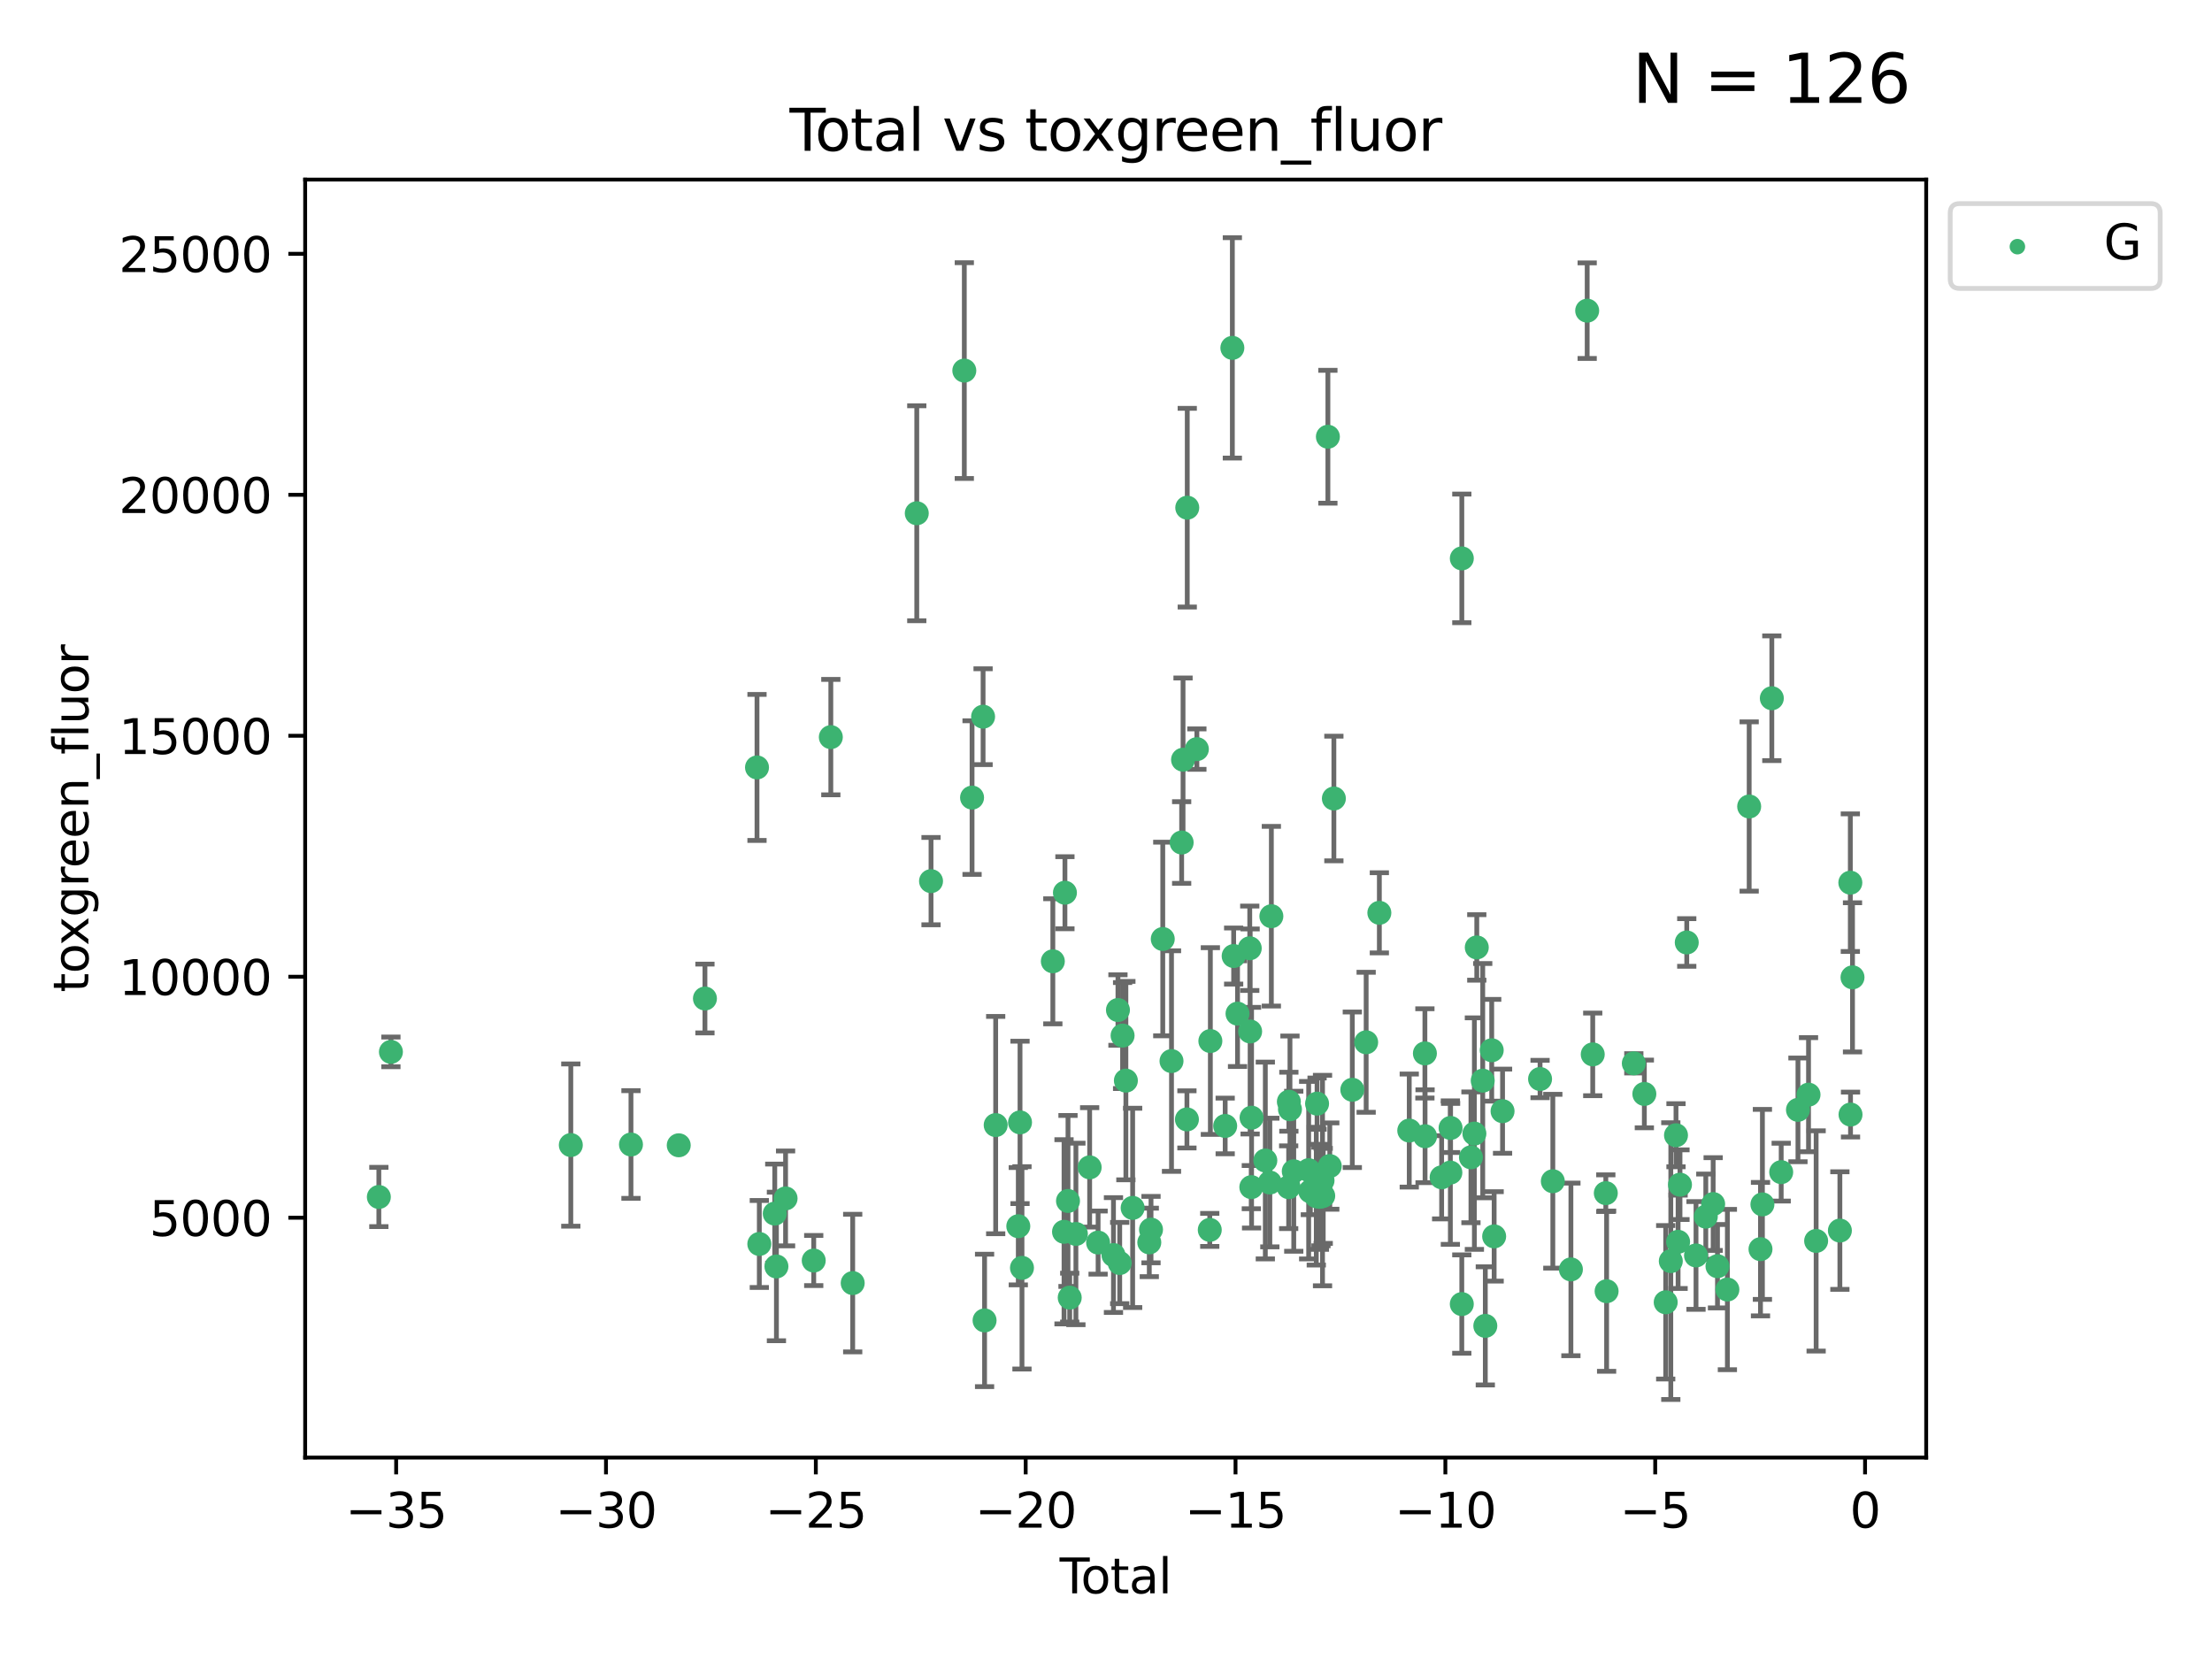 <?xml version="1.0" encoding="utf-8" standalone="no"?>
<!DOCTYPE svg PUBLIC "-//W3C//DTD SVG 1.1//EN"
  "http://www.w3.org/Graphics/SVG/1.1/DTD/svg11.dtd">
<svg xmlns:xlink="http://www.w3.org/1999/xlink" width="460.8pt" height="345.6pt" viewBox="0 0 460.8 345.6" xmlns="http://www.w3.org/2000/svg" version="1.1">
 <defs>
  <style type="text/css">*{stroke-linejoin: round; stroke-linecap: butt}</style>
 </defs>
 <g id="figure_1">
  <g id="patch_1">
   <path d="M 0 345.6 
L 460.8 345.6 
L 460.8 0 
L 0 0 
z
" style="fill: #ffffff"/>
  </g>
  <g id="axes_1">
   <g id="patch_2">
    <path d="M 63.571 303.64 
L 401.26 303.64 
L 401.26 37.411 
L 63.571 37.411 
z
" style="fill: #ffffff"/>
   </g>
   <g id="PathCollection_1">
    <defs>
     <path id="m81528a90de" d="M 0 1.118 
C 0.297 1.118 0.581 1 0.791 0.791 
C 1 0.581 1.118 0.297 1.118 0 
C 1.118 -0.297 1 -0.581 0.791 -0.791 
C 0.581 -1 0.297 -1.118 0 -1.118 
C -0.297 -1.118 -0.581 -1 -0.791 -0.791 
C -1 -0.581 -1.118 -0.297 -1.118 0 
C -1.118 0.297 -1 0.581 -0.791 0.791 
C -0.581 1 -0.297 1.118 0 1.118 
z
" style="stroke: #3cb371"/>
    </defs>
    <g clip-path="url(#p7fad0cf9f7)">
     <use xlink:href="#m81528a90de" x="78.921" y="249.353" style="fill: #3cb371; stroke: #3cb371"/>
     <use xlink:href="#m81528a90de" x="81.436" y="219.129" style="fill: #3cb371; stroke: #3cb371"/>
     <use xlink:href="#m81528a90de" x="118.911" y="238.536" style="fill: #3cb371; stroke: #3cb371"/>
     <use xlink:href="#m81528a90de" x="131.443" y="238.421" style="fill: #3cb371; stroke: #3cb371"/>
     <use xlink:href="#m81528a90de" x="141.394" y="238.585" style="fill: #3cb371; stroke: #3cb371"/>
     <use xlink:href="#m81528a90de" x="146.852" y="208.01" style="fill: #3cb371; stroke: #3cb371"/>
     <use xlink:href="#m81528a90de" x="157.697" y="159.871" style="fill: #3cb371; stroke: #3cb371"/>
     <use xlink:href="#m81528a90de" x="158.179" y="259.143" style="fill: #3cb371; stroke: #3cb371"/>
     <use xlink:href="#m81528a90de" x="161.396" y="252.816" style="fill: #3cb371; stroke: #3cb371"/>
     <use xlink:href="#m81528a90de" x="161.744" y="263.827" style="fill: #3cb371; stroke: #3cb371"/>
     <use xlink:href="#m81528a90de" x="163.65" y="249.654" style="fill: #3cb371; stroke: #3cb371"/>
     <use xlink:href="#m81528a90de" x="169.515" y="262.593" style="fill: #3cb371; stroke: #3cb371"/>
     <use xlink:href="#m81528a90de" x="173.076" y="153.555" style="fill: #3cb371; stroke: #3cb371"/>
     <use xlink:href="#m81528a90de" x="177.633" y="267.289" style="fill: #3cb371; stroke: #3cb371"/>
     <use xlink:href="#m81528a90de" x="190.981" y="106.922" style="fill: #3cb371; stroke: #3cb371"/>
     <use xlink:href="#m81528a90de" x="193.95" y="183.556" style="fill: #3cb371; stroke: #3cb371"/>
     <use xlink:href="#m81528a90de" x="200.884" y="77.199" style="fill: #3cb371; stroke: #3cb371"/>
     <use xlink:href="#m81528a90de" x="202.498" y="166.153" style="fill: #3cb371; stroke: #3cb371"/>
     <use xlink:href="#m81528a90de" x="204.795" y="149.299" style="fill: #3cb371; stroke: #3cb371"/>
     <use xlink:href="#m81528a90de" x="205.105" y="275.066" style="fill: #3cb371; stroke: #3cb371"/>
     <use xlink:href="#m81528a90de" x="207.419" y="234.375" style="fill: #3cb371; stroke: #3cb371"/>
     <use xlink:href="#m81528a90de" x="212.13" y="255.444" style="fill: #3cb371; stroke: #3cb371"/>
     <use xlink:href="#m81528a90de" x="212.49" y="233.815" style="fill: #3cb371; stroke: #3cb371"/>
     <use xlink:href="#m81528a90de" x="212.896" y="264.117" style="fill: #3cb371; stroke: #3cb371"/>
     <use xlink:href="#m81528a90de" x="219.325" y="200.255" style="fill: #3cb371; stroke: #3cb371"/>
     <use xlink:href="#m81528a90de" x="221.656" y="256.605" style="fill: #3cb371; stroke: #3cb371"/>
     <use xlink:href="#m81528a90de" x="221.845" y="185.97" style="fill: #3cb371; stroke: #3cb371"/>
     <use xlink:href="#m81528a90de" x="222.484" y="250.181" style="fill: #3cb371; stroke: #3cb371"/>
     <use xlink:href="#m81528a90de" x="222.842" y="270.321" style="fill: #3cb371; stroke: #3cb371"/>
     <use xlink:href="#m81528a90de" x="224.13" y="257.055" style="fill: #3cb371; stroke: #3cb371"/>
     <use xlink:href="#m81528a90de" x="226.995" y="243.181" style="fill: #3cb371; stroke: #3cb371"/>
     <use xlink:href="#m81528a90de" x="228.755" y="258.851" style="fill: #3cb371; stroke: #3cb371"/>
     <use xlink:href="#m81528a90de" x="231.955" y="261.45" style="fill: #3cb371; stroke: #3cb371"/>
     <use xlink:href="#m81528a90de" x="232.89" y="210.406" style="fill: #3cb371; stroke: #3cb371"/>
     <use xlink:href="#m81528a90de" x="233.256" y="263.114" style="fill: #3cb371; stroke: #3cb371"/>
     <use xlink:href="#m81528a90de" x="233.856" y="215.726" style="fill: #3cb371; stroke: #3cb371"/>
     <use xlink:href="#m81528a90de" x="234.542" y="225.113" style="fill: #3cb371; stroke: #3cb371"/>
     <use xlink:href="#m81528a90de" x="235.951" y="251.624" style="fill: #3cb371; stroke: #3cb371"/>
     <use xlink:href="#m81528a90de" x="239.419" y="258.816" style="fill: #3cb371; stroke: #3cb371"/>
     <use xlink:href="#m81528a90de" x="239.777" y="256.149" style="fill: #3cb371; stroke: #3cb371"/>
     <use xlink:href="#m81528a90de" x="242.225" y="195.611" style="fill: #3cb371; stroke: #3cb371"/>
     <use xlink:href="#m81528a90de" x="244.047" y="221.042" style="fill: #3cb371; stroke: #3cb371"/>
     <use xlink:href="#m81528a90de" x="246.16" y="175.513" style="fill: #3cb371; stroke: #3cb371"/>
     <use xlink:href="#m81528a90de" x="246.45" y="158.26" style="fill: #3cb371; stroke: #3cb371"/>
     <use xlink:href="#m81528a90de" x="247.258" y="233.192" style="fill: #3cb371; stroke: #3cb371"/>
     <use xlink:href="#m81528a90de" x="247.327" y="105.759" style="fill: #3cb371; stroke: #3cb371"/>
     <use xlink:href="#m81528a90de" x="249.331" y="156.055" style="fill: #3cb371; stroke: #3cb371"/>
     <use xlink:href="#m81528a90de" x="252.015" y="256.21" style="fill: #3cb371; stroke: #3cb371"/>
     <use xlink:href="#m81528a90de" x="252.14" y="216.868" style="fill: #3cb371; stroke: #3cb371"/>
     <use xlink:href="#m81528a90de" x="255.228" y="234.556" style="fill: #3cb371; stroke: #3cb371"/>
     <use xlink:href="#m81528a90de" x="256.722" y="72.468" style="fill: #3cb371; stroke: #3cb371"/>
     <use xlink:href="#m81528a90de" x="256.992" y="199.16" style="fill: #3cb371; stroke: #3cb371"/>
     <use xlink:href="#m81528a90de" x="257.8" y="211.162" style="fill: #3cb371; stroke: #3cb371"/>
     <use xlink:href="#m81528a90de" x="260.346" y="197.543" style="fill: #3cb371; stroke: #3cb371"/>
     <use xlink:href="#m81528a90de" x="260.424" y="214.874" style="fill: #3cb371; stroke: #3cb371"/>
     <use xlink:href="#m81528a90de" x="260.674" y="247.302" style="fill: #3cb371; stroke: #3cb371"/>
     <use xlink:href="#m81528a90de" x="260.725" y="232.832" style="fill: #3cb371; stroke: #3cb371"/>
     <use xlink:href="#m81528a90de" x="263.59" y="241.755" style="fill: #3cb371; stroke: #3cb371"/>
     <use xlink:href="#m81528a90de" x="264.531" y="246.344" style="fill: #3cb371; stroke: #3cb371"/>
     <use xlink:href="#m81528a90de" x="264.848" y="190.864" style="fill: #3cb371; stroke: #3cb371"/>
     <use xlink:href="#m81528a90de" x="268.454" y="247.316" style="fill: #3cb371; stroke: #3cb371"/>
     <use xlink:href="#m81528a90de" x="268.495" y="229.507" style="fill: #3cb371; stroke: #3cb371"/>
     <use xlink:href="#m81528a90de" x="268.724" y="231.081" style="fill: #3cb371; stroke: #3cb371"/>
     <use xlink:href="#m81528a90de" x="269.513" y="243.994" style="fill: #3cb371; stroke: #3cb371"/>
     <use xlink:href="#m81528a90de" x="272.62" y="243.766" style="fill: #3cb371; stroke: #3cb371"/>
     <use xlink:href="#m81528a90de" x="272.967" y="248.186" style="fill: #3cb371; stroke: #3cb371"/>
     <use xlink:href="#m81528a90de" x="274.207" y="249.185" style="fill: #3cb371; stroke: #3cb371"/>
     <use xlink:href="#m81528a90de" x="274.369" y="229.909" style="fill: #3cb371; stroke: #3cb371"/>
     <use xlink:href="#m81528a90de" x="274.862" y="249.325" style="fill: #3cb371; stroke: #3cb371"/>
     <use xlink:href="#m81528a90de" x="275.184" y="249.249" style="fill: #3cb371; stroke: #3cb371"/>
     <use xlink:href="#m81528a90de" x="275.506" y="245.927" style="fill: #3cb371; stroke: #3cb371"/>
     <use xlink:href="#m81528a90de" x="275.652" y="249.12" style="fill: #3cb371; stroke: #3cb371"/>
     <use xlink:href="#m81528a90de" x="276.624" y="90.981" style="fill: #3cb371; stroke: #3cb371"/>
     <use xlink:href="#m81528a90de" x="277.017" y="242.914" style="fill: #3cb371; stroke: #3cb371"/>
     <use xlink:href="#m81528a90de" x="277.871" y="166.341" style="fill: #3cb371; stroke: #3cb371"/>
     <use xlink:href="#m81528a90de" x="281.711" y="227.018" style="fill: #3cb371; stroke: #3cb371"/>
     <use xlink:href="#m81528a90de" x="284.595" y="217.127" style="fill: #3cb371; stroke: #3cb371"/>
     <use xlink:href="#m81528a90de" x="287.344" y="190.157" style="fill: #3cb371; stroke: #3cb371"/>
     <use xlink:href="#m81528a90de" x="293.574" y="235.517" style="fill: #3cb371; stroke: #3cb371"/>
     <use xlink:href="#m81528a90de" x="296.833" y="219.444" style="fill: #3cb371; stroke: #3cb371"/>
     <use xlink:href="#m81528a90de" x="296.866" y="236.698" style="fill: #3cb371; stroke: #3cb371"/>
     <use xlink:href="#m81528a90de" x="300.32" y="245.255" style="fill: #3cb371; stroke: #3cb371"/>
     <use xlink:href="#m81528a90de" x="302.137" y="244.269" style="fill: #3cb371; stroke: #3cb371"/>
     <use xlink:href="#m81528a90de" x="302.182" y="234.974" style="fill: #3cb371; stroke: #3cb371"/>
     <use xlink:href="#m81528a90de" x="304.519" y="271.663" style="fill: #3cb371; stroke: #3cb371"/>
     <use xlink:href="#m81528a90de" x="304.524" y="116.323" style="fill: #3cb371; stroke: #3cb371"/>
     <use xlink:href="#m81528a90de" x="306.425" y="241.091" style="fill: #3cb371; stroke: #3cb371"/>
     <use xlink:href="#m81528a90de" x="307.142" y="236.151" style="fill: #3cb371; stroke: #3cb371"/>
     <use xlink:href="#m81528a90de" x="307.64" y="197.366" style="fill: #3cb371; stroke: #3cb371"/>
     <use xlink:href="#m81528a90de" x="308.879" y="225.118" style="fill: #3cb371; stroke: #3cb371"/>
     <use xlink:href="#m81528a90de" x="309.418" y="276.204" style="fill: #3cb371; stroke: #3cb371"/>
     <use xlink:href="#m81528a90de" x="310.752" y="218.787" style="fill: #3cb371; stroke: #3cb371"/>
     <use xlink:href="#m81528a90de" x="311.259" y="257.562" style="fill: #3cb371; stroke: #3cb371"/>
     <use xlink:href="#m81528a90de" x="313.01" y="231.48" style="fill: #3cb371; stroke: #3cb371"/>
     <use xlink:href="#m81528a90de" x="320.823" y="224.776" style="fill: #3cb371; stroke: #3cb371"/>
     <use xlink:href="#m81528a90de" x="323.482" y="246.072" style="fill: #3cb371; stroke: #3cb371"/>
     <use xlink:href="#m81528a90de" x="327.249" y="264.439" style="fill: #3cb371; stroke: #3cb371"/>
     <use xlink:href="#m81528a90de" x="330.639" y="64.717" style="fill: #3cb371; stroke: #3cb371"/>
     <use xlink:href="#m81528a90de" x="331.796" y="219.646" style="fill: #3cb371; stroke: #3cb371"/>
     <use xlink:href="#m81528a90de" x="334.519" y="248.555" style="fill: #3cb371; stroke: #3cb371"/>
     <use xlink:href="#m81528a90de" x="334.685" y="268.984" style="fill: #3cb371; stroke: #3cb371"/>
     <use xlink:href="#m81528a90de" x="340.354" y="221.514" style="fill: #3cb371; stroke: #3cb371"/>
     <use xlink:href="#m81528a90de" x="342.548" y="227.888" style="fill: #3cb371; stroke: #3cb371"/>
     <use xlink:href="#m81528a90de" x="346.996" y="271.288" style="fill: #3cb371; stroke: #3cb371"/>
     <use xlink:href="#m81528a90de" x="348.058" y="262.713" style="fill: #3cb371; stroke: #3cb371"/>
     <use xlink:href="#m81528a90de" x="349.14" y="236.491" style="fill: #3cb371; stroke: #3cb371"/>
     <use xlink:href="#m81528a90de" x="349.578" y="258.69" style="fill: #3cb371; stroke: #3cb371"/>
     <use xlink:href="#m81528a90de" x="349.972" y="246.79" style="fill: #3cb371; stroke: #3cb371"/>
     <use xlink:href="#m81528a90de" x="351.382" y="196.333" style="fill: #3cb371; stroke: #3cb371"/>
     <use xlink:href="#m81528a90de" x="353.31" y="261.534" style="fill: #3cb371; stroke: #3cb371"/>
     <use xlink:href="#m81528a90de" x="355.35" y="253.448" style="fill: #3cb371; stroke: #3cb371"/>
     <use xlink:href="#m81528a90de" x="356.882" y="250.824" style="fill: #3cb371; stroke: #3cb371"/>
     <use xlink:href="#m81528a90de" x="357.784" y="263.775" style="fill: #3cb371; stroke: #3cb371"/>
     <use xlink:href="#m81528a90de" x="359.846" y="268.634" style="fill: #3cb371; stroke: #3cb371"/>
     <use xlink:href="#m81528a90de" x="364.385" y="168.007" style="fill: #3cb371; stroke: #3cb371"/>
     <use xlink:href="#m81528a90de" x="366.743" y="260.22" style="fill: #3cb371; stroke: #3cb371"/>
     <use xlink:href="#m81528a90de" x="367.143" y="250.897" style="fill: #3cb371; stroke: #3cb371"/>
     <use xlink:href="#m81528a90de" x="369.104" y="145.458" style="fill: #3cb371; stroke: #3cb371"/>
     <use xlink:href="#m81528a90de" x="371.055" y="244.179" style="fill: #3cb371; stroke: #3cb371"/>
     <use xlink:href="#m81528a90de" x="374.548" y="231.202" style="fill: #3cb371; stroke: #3cb371"/>
     <use xlink:href="#m81528a90de" x="376.749" y="228.038" style="fill: #3cb371; stroke: #3cb371"/>
     <use xlink:href="#m81528a90de" x="378.334" y="258.508" style="fill: #3cb371; stroke: #3cb371"/>
     <use xlink:href="#m81528a90de" x="383.282" y="256.35" style="fill: #3cb371; stroke: #3cb371"/>
     <use xlink:href="#m81528a90de" x="385.458" y="183.877" style="fill: #3cb371; stroke: #3cb371"/>
     <use xlink:href="#m81528a90de" x="385.498" y="232.183" style="fill: #3cb371; stroke: #3cb371"/>
     <use xlink:href="#m81528a90de" x="385.911" y="203.599" style="fill: #3cb371; stroke: #3cb371"/>
    </g>
   </g>
   <g id="matplotlib.axis_1">
    <g id="xtick_1">
     <g id="line2d_1">
      <defs>
       <path id="ma389fd4c36" d="M 0 0 
L 0 3.5 
" style="stroke: #000000; stroke-width: 0.8"/>
      </defs>
      <g>
       <use xlink:href="#ma389fd4c36" x="82.525" y="303.64" style="stroke: #000000; stroke-width: 0.8"/>
      </g>
     </g>
     <g id="text_1">
      <!-- −35 -->
      <g transform="translate(71.972 318.238)scale(0.1 -0.1)">
       <defs>
        <path id="DejaVuSans-2212" d="M 678 2272 
L 4684 2272 
L 4684 1741 
L 678 1741 
L 678 2272 
z
" transform="scale(0.016)"/>
        <path id="DejaVuSans-33" d="M 2597 2516 
Q 3050 2419 3304 2112 
Q 3559 1806 3559 1356 
Q 3559 666 3084 287 
Q 2609 -91 1734 -91 
Q 1441 -91 1130 -33 
Q 819 25 488 141 
L 488 750 
Q 750 597 1062 519 
Q 1375 441 1716 441 
Q 2309 441 2620 675 
Q 2931 909 2931 1356 
Q 2931 1769 2642 2001 
Q 2353 2234 1838 2234 
L 1294 2234 
L 1294 2753 
L 1863 2753 
Q 2328 2753 2575 2939 
Q 2822 3125 2822 3475 
Q 2822 3834 2567 4026 
Q 2313 4219 1838 4219 
Q 1578 4219 1281 4162 
Q 984 4106 628 3988 
L 628 4550 
Q 988 4650 1302 4700 
Q 1616 4750 1894 4750 
Q 2613 4750 3031 4423 
Q 3450 4097 3450 3541 
Q 3450 3153 3228 2886 
Q 3006 2619 2597 2516 
z
" transform="scale(0.016)"/>
        <path id="DejaVuSans-35" d="M 691 4666 
L 3169 4666 
L 3169 4134 
L 1269 4134 
L 1269 2991 
Q 1406 3038 1543 3061 
Q 1681 3084 1819 3084 
Q 2600 3084 3056 2656 
Q 3513 2228 3513 1497 
Q 3513 744 3044 326 
Q 2575 -91 1722 -91 
Q 1428 -91 1123 -41 
Q 819 9 494 109 
L 494 744 
Q 775 591 1075 516 
Q 1375 441 1709 441 
Q 2250 441 2565 725 
Q 2881 1009 2881 1497 
Q 2881 1984 2565 2268 
Q 2250 2553 1709 2553 
Q 1456 2553 1204 2497 
Q 953 2441 691 2322 
L 691 4666 
z
" transform="scale(0.016)"/>
       </defs>
       <use xlink:href="#DejaVuSans-2212"/>
       <use xlink:href="#DejaVuSans-33" x="83.789"/>
       <use xlink:href="#DejaVuSans-35" x="147.412"/>
      </g>
     </g>
    </g>
    <g id="xtick_2">
     <g id="line2d_2">
      <g>
       <use xlink:href="#ma389fd4c36" x="126.239" y="303.64" style="stroke: #000000; stroke-width: 0.8"/>
      </g>
     </g>
     <g id="text_2">
      <!-- −30 -->
      <g transform="translate(115.687 318.238)scale(0.1 -0.1)">
       <defs>
        <path id="DejaVuSans-30" d="M 2034 4250 
Q 1547 4250 1301 3770 
Q 1056 3291 1056 2328 
Q 1056 1369 1301 889 
Q 1547 409 2034 409 
Q 2525 409 2770 889 
Q 3016 1369 3016 2328 
Q 3016 3291 2770 3770 
Q 2525 4250 2034 4250 
z
M 2034 4750 
Q 2819 4750 3233 4129 
Q 3647 3509 3647 2328 
Q 3647 1150 3233 529 
Q 2819 -91 2034 -91 
Q 1250 -91 836 529 
Q 422 1150 422 2328 
Q 422 3509 836 4129 
Q 1250 4750 2034 4750 
z
" transform="scale(0.016)"/>
       </defs>
       <use xlink:href="#DejaVuSans-2212"/>
       <use xlink:href="#DejaVuSans-33" x="83.789"/>
       <use xlink:href="#DejaVuSans-30" x="147.412"/>
      </g>
     </g>
    </g>
    <g id="xtick_3">
     <g id="line2d_3">
      <g>
       <use xlink:href="#ma389fd4c36" x="169.953" y="303.64" style="stroke: #000000; stroke-width: 0.8"/>
      </g>
     </g>
     <g id="text_3">
      <!-- −25 -->
      <g transform="translate(159.401 318.238)scale(0.1 -0.1)">
       <defs>
        <path id="DejaVuSans-32" d="M 1228 531 
L 3431 531 
L 3431 0 
L 469 0 
L 469 531 
Q 828 903 1448 1529 
Q 2069 2156 2228 2338 
Q 2531 2678 2651 2914 
Q 2772 3150 2772 3378 
Q 2772 3750 2511 3984 
Q 2250 4219 1831 4219 
Q 1534 4219 1204 4116 
Q 875 4013 500 3803 
L 500 4441 
Q 881 4594 1212 4672 
Q 1544 4750 1819 4750 
Q 2544 4750 2975 4387 
Q 3406 4025 3406 3419 
Q 3406 3131 3298 2873 
Q 3191 2616 2906 2266 
Q 2828 2175 2409 1742 
Q 1991 1309 1228 531 
z
" transform="scale(0.016)"/>
       </defs>
       <use xlink:href="#DejaVuSans-2212"/>
       <use xlink:href="#DejaVuSans-32" x="83.789"/>
       <use xlink:href="#DejaVuSans-35" x="147.412"/>
      </g>
     </g>
    </g>
    <g id="xtick_4">
     <g id="line2d_4">
      <g>
       <use xlink:href="#ma389fd4c36" x="213.668" y="303.64" style="stroke: #000000; stroke-width: 0.8"/>
      </g>
     </g>
     <g id="text_4">
      <!-- −20 -->
      <g transform="translate(203.116 318.238)scale(0.1 -0.1)">
       <use xlink:href="#DejaVuSans-2212"/>
       <use xlink:href="#DejaVuSans-32" x="83.789"/>
       <use xlink:href="#DejaVuSans-30" x="147.412"/>
      </g>
     </g>
    </g>
    <g id="xtick_5">
     <g id="line2d_5">
      <g>
       <use xlink:href="#ma389fd4c36" x="257.382" y="303.64" style="stroke: #000000; stroke-width: 0.8"/>
      </g>
     </g>
     <g id="text_5">
      <!-- −15 -->
      <g transform="translate(246.83 318.238)scale(0.1 -0.1)">
       <defs>
        <path id="DejaVuSans-31" d="M 794 531 
L 1825 531 
L 1825 4091 
L 703 3866 
L 703 4441 
L 1819 4666 
L 2450 4666 
L 2450 531 
L 3481 531 
L 3481 0 
L 794 0 
L 794 531 
z
" transform="scale(0.016)"/>
       </defs>
       <use xlink:href="#DejaVuSans-2212"/>
       <use xlink:href="#DejaVuSans-31" x="83.789"/>
       <use xlink:href="#DejaVuSans-35" x="147.412"/>
      </g>
     </g>
    </g>
    <g id="xtick_6">
     <g id="line2d_6">
      <g>
       <use xlink:href="#ma389fd4c36" x="301.097" y="303.64" style="stroke: #000000; stroke-width: 0.8"/>
      </g>
     </g>
     <g id="text_6">
      <!-- −10 -->
      <g transform="translate(290.545 318.238)scale(0.1 -0.1)">
       <use xlink:href="#DejaVuSans-2212"/>
       <use xlink:href="#DejaVuSans-31" x="83.789"/>
       <use xlink:href="#DejaVuSans-30" x="147.412"/>
      </g>
     </g>
    </g>
    <g id="xtick_7">
     <g id="line2d_7">
      <g>
       <use xlink:href="#ma389fd4c36" x="344.811" y="303.64" style="stroke: #000000; stroke-width: 0.8"/>
      </g>
     </g>
     <g id="text_7">
      <!-- −5 -->
      <g transform="translate(337.44 318.238)scale(0.1 -0.1)">
       <use xlink:href="#DejaVuSans-2212"/>
       <use xlink:href="#DejaVuSans-35" x="83.789"/>
      </g>
     </g>
    </g>
    <g id="xtick_8">
     <g id="line2d_8">
      <g>
       <use xlink:href="#ma389fd4c36" x="388.526" y="303.64" style="stroke: #000000; stroke-width: 0.8"/>
      </g>
     </g>
     <g id="text_8">
      <!-- 0 -->
      <g transform="translate(385.345 318.238)scale(0.1 -0.1)">
       <use xlink:href="#DejaVuSans-30"/>
      </g>
     </g>
    </g>
    <g id="text_9">
     <!-- Total -->
     <g transform="translate(220.739 331.917)scale(0.1 -0.1)">
      <defs>
       <path id="DejaVuSans-54" d="M -19 4666 
L 3928 4666 
L 3928 4134 
L 2272 4134 
L 2272 0 
L 1638 0 
L 1638 4134 
L -19 4134 
L -19 4666 
z
" transform="scale(0.016)"/>
       <path id="DejaVuSans-6f" d="M 1959 3097 
Q 1497 3097 1228 2736 
Q 959 2375 959 1747 
Q 959 1119 1226 758 
Q 1494 397 1959 397 
Q 2419 397 2687 759 
Q 2956 1122 2956 1747 
Q 2956 2369 2687 2733 
Q 2419 3097 1959 3097 
z
M 1959 3584 
Q 2709 3584 3137 3096 
Q 3566 2609 3566 1747 
Q 3566 888 3137 398 
Q 2709 -91 1959 -91 
Q 1206 -91 779 398 
Q 353 888 353 1747 
Q 353 2609 779 3096 
Q 1206 3584 1959 3584 
z
" transform="scale(0.016)"/>
       <path id="DejaVuSans-74" d="M 1172 4494 
L 1172 3500 
L 2356 3500 
L 2356 3053 
L 1172 3053 
L 1172 1153 
Q 1172 725 1289 603 
Q 1406 481 1766 481 
L 2356 481 
L 2356 0 
L 1766 0 
Q 1100 0 847 248 
Q 594 497 594 1153 
L 594 3053 
L 172 3053 
L 172 3500 
L 594 3500 
L 594 4494 
L 1172 4494 
z
" transform="scale(0.016)"/>
       <path id="DejaVuSans-61" d="M 2194 1759 
Q 1497 1759 1228 1600 
Q 959 1441 959 1056 
Q 959 750 1161 570 
Q 1363 391 1709 391 
Q 2188 391 2477 730 
Q 2766 1069 2766 1631 
L 2766 1759 
L 2194 1759 
z
M 3341 1997 
L 3341 0 
L 2766 0 
L 2766 531 
Q 2569 213 2275 61 
Q 1981 -91 1556 -91 
Q 1019 -91 701 211 
Q 384 513 384 1019 
Q 384 1609 779 1909 
Q 1175 2209 1959 2209 
L 2766 2209 
L 2766 2266 
Q 2766 2663 2505 2880 
Q 2244 3097 1772 3097 
Q 1472 3097 1187 3025 
Q 903 2953 641 2809 
L 641 3341 
Q 956 3463 1253 3523 
Q 1550 3584 1831 3584 
Q 2591 3584 2966 3190 
Q 3341 2797 3341 1997 
z
" transform="scale(0.016)"/>
       <path id="DejaVuSans-6c" d="M 603 4863 
L 1178 4863 
L 1178 0 
L 603 0 
L 603 4863 
z
" transform="scale(0.016)"/>
      </defs>
      <use xlink:href="#DejaVuSans-54"/>
      <use xlink:href="#DejaVuSans-6f" x="44.084"/>
      <use xlink:href="#DejaVuSans-74" x="105.266"/>
      <use xlink:href="#DejaVuSans-61" x="144.475"/>
      <use xlink:href="#DejaVuSans-6c" x="205.754"/>
     </g>
    </g>
   </g>
   <g id="matplotlib.axis_2">
    <g id="ytick_1">
     <g id="line2d_9">
      <defs>
       <path id="m1a5bdd3ad7" d="M 0 0 
L -3.5 0 
" style="stroke: #000000; stroke-width: 0.8"/>
      </defs>
      <g>
       <use xlink:href="#m1a5bdd3ad7" x="63.571" y="253.673" style="stroke: #000000; stroke-width: 0.8"/>
      </g>
     </g>
     <g id="text_10">
      <!-- 5000 -->
      <g transform="translate(31.121 257.472)scale(0.1 -0.1)">
       <use xlink:href="#DejaVuSans-35"/>
       <use xlink:href="#DejaVuSans-30" x="63.623"/>
       <use xlink:href="#DejaVuSans-30" x="127.246"/>
       <use xlink:href="#DejaVuSans-30" x="190.869"/>
      </g>
     </g>
    </g>
    <g id="ytick_2">
     <g id="line2d_10">
      <g>
       <use xlink:href="#m1a5bdd3ad7" x="63.571" y="203.473" style="stroke: #000000; stroke-width: 0.8"/>
      </g>
     </g>
     <g id="text_11">
      <!-- 10000 -->
      <g transform="translate(24.759 207.272)scale(0.1 -0.1)">
       <use xlink:href="#DejaVuSans-31"/>
       <use xlink:href="#DejaVuSans-30" x="63.623"/>
       <use xlink:href="#DejaVuSans-30" x="127.246"/>
       <use xlink:href="#DejaVuSans-30" x="190.869"/>
       <use xlink:href="#DejaVuSans-30" x="254.492"/>
      </g>
     </g>
    </g>
    <g id="ytick_3">
     <g id="line2d_11">
      <g>
       <use xlink:href="#m1a5bdd3ad7" x="63.571" y="153.274" style="stroke: #000000; stroke-width: 0.8"/>
      </g>
     </g>
     <g id="text_12">
      <!-- 15000 -->
      <g transform="translate(24.759 157.073)scale(0.1 -0.1)">
       <use xlink:href="#DejaVuSans-31"/>
       <use xlink:href="#DejaVuSans-35" x="63.623"/>
       <use xlink:href="#DejaVuSans-30" x="127.246"/>
       <use xlink:href="#DejaVuSans-30" x="190.869"/>
       <use xlink:href="#DejaVuSans-30" x="254.492"/>
      </g>
     </g>
    </g>
    <g id="ytick_4">
     <g id="line2d_12">
      <g>
       <use xlink:href="#m1a5bdd3ad7" x="63.571" y="103.074" style="stroke: #000000; stroke-width: 0.8"/>
      </g>
     </g>
     <g id="text_13">
      <!-- 20000 -->
      <g transform="translate(24.759 106.873)scale(0.1 -0.1)">
       <use xlink:href="#DejaVuSans-32"/>
       <use xlink:href="#DejaVuSans-30" x="63.623"/>
       <use xlink:href="#DejaVuSans-30" x="127.246"/>
       <use xlink:href="#DejaVuSans-30" x="190.869"/>
       <use xlink:href="#DejaVuSans-30" x="254.492"/>
      </g>
     </g>
    </g>
    <g id="ytick_5">
     <g id="line2d_13">
      <g>
       <use xlink:href="#m1a5bdd3ad7" x="63.571" y="52.875" style="stroke: #000000; stroke-width: 0.8"/>
      </g>
     </g>
     <g id="text_14">
      <!-- 25000 -->
      <g transform="translate(24.759 56.674)scale(0.1 -0.1)">
       <use xlink:href="#DejaVuSans-32"/>
       <use xlink:href="#DejaVuSans-35" x="63.623"/>
       <use xlink:href="#DejaVuSans-30" x="127.246"/>
       <use xlink:href="#DejaVuSans-30" x="190.869"/>
       <use xlink:href="#DejaVuSans-30" x="254.492"/>
      </g>
     </g>
    </g>
    <g id="text_15">
     <!-- toxgreen_fluor -->
     <g transform="translate(18.401 206.72)rotate(-90)scale(0.1 -0.1)">
      <defs>
       <path id="DejaVuSans-78" d="M 3513 3500 
L 2247 1797 
L 3578 0 
L 2900 0 
L 1881 1375 
L 863 0 
L 184 0 
L 1544 1831 
L 300 3500 
L 978 3500 
L 1906 2253 
L 2834 3500 
L 3513 3500 
z
" transform="scale(0.016)"/>
       <path id="DejaVuSans-67" d="M 2906 1791 
Q 2906 2416 2648 2759 
Q 2391 3103 1925 3103 
Q 1463 3103 1205 2759 
Q 947 2416 947 1791 
Q 947 1169 1205 825 
Q 1463 481 1925 481 
Q 2391 481 2648 825 
Q 2906 1169 2906 1791 
z
M 3481 434 
Q 3481 -459 3084 -895 
Q 2688 -1331 1869 -1331 
Q 1566 -1331 1297 -1286 
Q 1028 -1241 775 -1147 
L 775 -588 
Q 1028 -725 1275 -790 
Q 1522 -856 1778 -856 
Q 2344 -856 2625 -561 
Q 2906 -266 2906 331 
L 2906 616 
Q 2728 306 2450 153 
Q 2172 0 1784 0 
Q 1141 0 747 490 
Q 353 981 353 1791 
Q 353 2603 747 3093 
Q 1141 3584 1784 3584 
Q 2172 3584 2450 3431 
Q 2728 3278 2906 2969 
L 2906 3500 
L 3481 3500 
L 3481 434 
z
" transform="scale(0.016)"/>
       <path id="DejaVuSans-72" d="M 2631 2963 
Q 2534 3019 2420 3045 
Q 2306 3072 2169 3072 
Q 1681 3072 1420 2755 
Q 1159 2438 1159 1844 
L 1159 0 
L 581 0 
L 581 3500 
L 1159 3500 
L 1159 2956 
Q 1341 3275 1631 3429 
Q 1922 3584 2338 3584 
Q 2397 3584 2469 3576 
Q 2541 3569 2628 3553 
L 2631 2963 
z
" transform="scale(0.016)"/>
       <path id="DejaVuSans-65" d="M 3597 1894 
L 3597 1613 
L 953 1613 
Q 991 1019 1311 708 
Q 1631 397 2203 397 
Q 2534 397 2845 478 
Q 3156 559 3463 722 
L 3463 178 
Q 3153 47 2828 -22 
Q 2503 -91 2169 -91 
Q 1331 -91 842 396 
Q 353 884 353 1716 
Q 353 2575 817 3079 
Q 1281 3584 2069 3584 
Q 2775 3584 3186 3129 
Q 3597 2675 3597 1894 
z
M 3022 2063 
Q 3016 2534 2758 2815 
Q 2500 3097 2075 3097 
Q 1594 3097 1305 2825 
Q 1016 2553 972 2059 
L 3022 2063 
z
" transform="scale(0.016)"/>
       <path id="DejaVuSans-6e" d="M 3513 2113 
L 3513 0 
L 2938 0 
L 2938 2094 
Q 2938 2591 2744 2837 
Q 2550 3084 2163 3084 
Q 1697 3084 1428 2787 
Q 1159 2491 1159 1978 
L 1159 0 
L 581 0 
L 581 3500 
L 1159 3500 
L 1159 2956 
Q 1366 3272 1645 3428 
Q 1925 3584 2291 3584 
Q 2894 3584 3203 3211 
Q 3513 2838 3513 2113 
z
" transform="scale(0.016)"/>
       <path id="DejaVuSans-5f" d="M 3263 -1063 
L 3263 -1509 
L -63 -1509 
L -63 -1063 
L 3263 -1063 
z
" transform="scale(0.016)"/>
       <path id="DejaVuSans-66" d="M 2375 4863 
L 2375 4384 
L 1825 4384 
Q 1516 4384 1395 4259 
Q 1275 4134 1275 3809 
L 1275 3500 
L 2222 3500 
L 2222 3053 
L 1275 3053 
L 1275 0 
L 697 0 
L 697 3053 
L 147 3053 
L 147 3500 
L 697 3500 
L 697 3744 
Q 697 4328 969 4595 
Q 1241 4863 1831 4863 
L 2375 4863 
z
" transform="scale(0.016)"/>
       <path id="DejaVuSans-75" d="M 544 1381 
L 544 3500 
L 1119 3500 
L 1119 1403 
Q 1119 906 1312 657 
Q 1506 409 1894 409 
Q 2359 409 2629 706 
Q 2900 1003 2900 1516 
L 2900 3500 
L 3475 3500 
L 3475 0 
L 2900 0 
L 2900 538 
Q 2691 219 2414 64 
Q 2138 -91 1772 -91 
Q 1169 -91 856 284 
Q 544 659 544 1381 
z
M 1991 3584 
L 1991 3584 
z
" transform="scale(0.016)"/>
      </defs>
      <use xlink:href="#DejaVuSans-74"/>
      <use xlink:href="#DejaVuSans-6f" x="39.209"/>
      <use xlink:href="#DejaVuSans-78" x="97.266"/>
      <use xlink:href="#DejaVuSans-67" x="156.445"/>
      <use xlink:href="#DejaVuSans-72" x="219.922"/>
      <use xlink:href="#DejaVuSans-65" x="258.785"/>
      <use xlink:href="#DejaVuSans-65" x="320.309"/>
      <use xlink:href="#DejaVuSans-6e" x="381.832"/>
      <use xlink:href="#DejaVuSans-5f" x="445.211"/>
      <use xlink:href="#DejaVuSans-66" x="495.211"/>
      <use xlink:href="#DejaVuSans-6c" x="530.416"/>
      <use xlink:href="#DejaVuSans-75" x="558.199"/>
      <use xlink:href="#DejaVuSans-6f" x="621.578"/>
      <use xlink:href="#DejaVuSans-72" x="682.76"/>
     </g>
    </g>
   </g>
   <g id="LineCollection_1">
    <path d="M 78.921 255.526 
L 78.921 243.18 
" clip-path="url(#p7fad0cf9f7)" style="fill: none; stroke: #696969"/>
    <path d="M 81.436 222.222 
L 81.436 216.037 
" clip-path="url(#p7fad0cf9f7)" style="fill: none; stroke: #696969"/>
    <path d="M 118.911 255.436 
L 118.911 221.637 
" clip-path="url(#p7fad0cf9f7)" style="fill: none; stroke: #696969"/>
    <path d="M 131.443 249.635 
L 131.443 227.207 
" clip-path="url(#p7fad0cf9f7)" style="fill: none; stroke: #696969"/>
    <path d="M 141.394 239.437 
L 141.394 237.732 
" clip-path="url(#p7fad0cf9f7)" style="fill: none; stroke: #696969"/>
    <path d="M 146.852 215.176 
L 146.852 200.843 
" clip-path="url(#p7fad0cf9f7)" style="fill: none; stroke: #696969"/>
    <path d="M 157.697 175.081 
L 157.697 144.661 
" clip-path="url(#p7fad0cf9f7)" style="fill: none; stroke: #696969"/>
    <path d="M 158.179 268.201 
L 158.179 250.085 
" clip-path="url(#p7fad0cf9f7)" style="fill: none; stroke: #696969"/>
    <path d="M 161.396 263.131 
L 161.396 242.501 
" clip-path="url(#p7fad0cf9f7)" style="fill: none; stroke: #696969"/>
    <path d="M 161.744 279.302 
L 161.744 248.352 
" clip-path="url(#p7fad0cf9f7)" style="fill: none; stroke: #696969"/>
    <path d="M 163.65 259.534 
L 163.65 239.774 
" clip-path="url(#p7fad0cf9f7)" style="fill: none; stroke: #696969"/>
    <path d="M 169.515 267.815 
L 169.515 257.37 
" clip-path="url(#p7fad0cf9f7)" style="fill: none; stroke: #696969"/>
    <path d="M 173.076 165.577 
L 173.076 141.533 
" clip-path="url(#p7fad0cf9f7)" style="fill: none; stroke: #696969"/>
    <path d="M 177.633 281.626 
L 177.633 252.951 
" clip-path="url(#p7fad0cf9f7)" style="fill: none; stroke: #696969"/>
    <path d="M 190.981 129.316 
L 190.981 84.528 
" clip-path="url(#p7fad0cf9f7)" style="fill: none; stroke: #696969"/>
    <path d="M 193.95 192.652 
L 193.95 174.46 
" clip-path="url(#p7fad0cf9f7)" style="fill: none; stroke: #696969"/>
    <path d="M 200.884 99.673 
L 200.884 54.725 
" clip-path="url(#p7fad0cf9f7)" style="fill: none; stroke: #696969"/>
    <path d="M 202.498 182.154 
L 202.498 150.152 
" clip-path="url(#p7fad0cf9f7)" style="fill: none; stroke: #696969"/>
    <path d="M 204.795 159.287 
L 204.795 139.311 
" clip-path="url(#p7fad0cf9f7)" style="fill: none; stroke: #696969"/>
    <path d="M 205.105 288.858 
L 205.105 261.274 
" clip-path="url(#p7fad0cf9f7)" style="fill: none; stroke: #696969"/>
    <path d="M 207.419 257.008 
L 207.419 211.742 
" clip-path="url(#p7fad0cf9f7)" style="fill: none; stroke: #696969"/>
    <path d="M 212.13 267.664 
L 212.13 243.224 
" clip-path="url(#p7fad0cf9f7)" style="fill: none; stroke: #696969"/>
    <path d="M 212.49 250.733 
L 212.49 216.898 
" clip-path="url(#p7fad0cf9f7)" style="fill: none; stroke: #696969"/>
    <path d="M 212.896 285.194 
L 212.896 243.041 
" clip-path="url(#p7fad0cf9f7)" style="fill: none; stroke: #696969"/>
    <path d="M 219.325 213.283 
L 219.325 187.227 
" clip-path="url(#p7fad0cf9f7)" style="fill: none; stroke: #696969"/>
    <path d="M 221.656 275.794 
L 221.656 237.417 
" clip-path="url(#p7fad0cf9f7)" style="fill: none; stroke: #696969"/>
    <path d="M 221.845 193.478 
L 221.845 178.461 
" clip-path="url(#p7fad0cf9f7)" style="fill: none; stroke: #696969"/>
    <path d="M 222.484 267.988 
L 222.484 232.374 
" clip-path="url(#p7fad0cf9f7)" style="fill: none; stroke: #696969"/>
    <path d="M 222.842 275.408 
L 222.842 265.233 
" clip-path="url(#p7fad0cf9f7)" style="fill: none; stroke: #696969"/>
    <path d="M 224.13 275.96 
L 224.13 238.15 
" clip-path="url(#p7fad0cf9f7)" style="fill: none; stroke: #696969"/>
    <path d="M 226.995 255.617 
L 226.995 230.744 
" clip-path="url(#p7fad0cf9f7)" style="fill: none; stroke: #696969"/>
    <path d="M 228.755 265.424 
L 228.755 252.278 
" clip-path="url(#p7fad0cf9f7)" style="fill: none; stroke: #696969"/>
    <path d="M 231.955 273.409 
L 231.955 249.491 
" clip-path="url(#p7fad0cf9f7)" style="fill: none; stroke: #696969"/>
    <path d="M 232.89 217.747 
L 232.89 203.065 
" clip-path="url(#p7fad0cf9f7)" style="fill: none; stroke: #696969"/>
    <path d="M 233.256 271.577 
L 233.256 254.652 
" clip-path="url(#p7fad0cf9f7)" style="fill: none; stroke: #696969"/>
    <path d="M 233.856 226.763 
L 233.856 204.688 
" clip-path="url(#p7fad0cf9f7)" style="fill: none; stroke: #696969"/>
    <path d="M 234.542 245.782 
L 234.542 204.443 
" clip-path="url(#p7fad0cf9f7)" style="fill: none; stroke: #696969"/>
    <path d="M 235.951 272.382 
L 235.951 230.867 
" clip-path="url(#p7fad0cf9f7)" style="fill: none; stroke: #696969"/>
    <path d="M 239.419 265.949 
L 239.419 251.682 
" clip-path="url(#p7fad0cf9f7)" style="fill: none; stroke: #696969"/>
    <path d="M 239.777 263.069 
L 239.777 249.228 
" clip-path="url(#p7fad0cf9f7)" style="fill: none; stroke: #696969"/>
    <path d="M 242.225 215.778 
L 242.225 175.443 
" clip-path="url(#p7fad0cf9f7)" style="fill: none; stroke: #696969"/>
    <path d="M 244.047 244.017 
L 244.047 198.067 
" clip-path="url(#p7fad0cf9f7)" style="fill: none; stroke: #696969"/>
    <path d="M 246.16 184.019 
L 246.16 167.006 
" clip-path="url(#p7fad0cf9f7)" style="fill: none; stroke: #696969"/>
    <path d="M 246.45 175.282 
L 246.45 141.238 
" clip-path="url(#p7fad0cf9f7)" style="fill: none; stroke: #696969"/>
    <path d="M 247.258 239.146 
L 247.258 227.238 
" clip-path="url(#p7fad0cf9f7)" style="fill: none; stroke: #696969"/>
    <path d="M 247.327 126.456 
L 247.327 85.062 
" clip-path="url(#p7fad0cf9f7)" style="fill: none; stroke: #696969"/>
    <path d="M 249.331 160.268 
L 249.331 151.843 
" clip-path="url(#p7fad0cf9f7)" style="fill: none; stroke: #696969"/>
    <path d="M 252.015 259.648 
L 252.015 252.773 
" clip-path="url(#p7fad0cf9f7)" style="fill: none; stroke: #696969"/>
    <path d="M 252.14 236.317 
L 252.14 197.418 
" clip-path="url(#p7fad0cf9f7)" style="fill: none; stroke: #696969"/>
    <path d="M 255.228 240.354 
L 255.228 228.758 
" clip-path="url(#p7fad0cf9f7)" style="fill: none; stroke: #696969"/>
    <path d="M 256.722 95.424 
L 256.722 49.513 
" clip-path="url(#p7fad0cf9f7)" style="fill: none; stroke: #696969"/>
    <path d="M 256.992 205 
L 256.992 193.32 
" clip-path="url(#p7fad0cf9f7)" style="fill: none; stroke: #696969"/>
    <path d="M 257.8 222.177 
L 257.8 200.148 
" clip-path="url(#p7fad0cf9f7)" style="fill: none; stroke: #696969"/>
    <path d="M 260.346 206.335 
L 260.346 188.751 
" clip-path="url(#p7fad0cf9f7)" style="fill: none; stroke: #696969"/>
    <path d="M 260.424 236.228 
L 260.424 193.519 
" clip-path="url(#p7fad0cf9f7)" style="fill: none; stroke: #696969"/>
    <path d="M 260.674 251.801 
L 260.674 242.802 
" clip-path="url(#p7fad0cf9f7)" style="fill: none; stroke: #696969"/>
    <path d="M 260.725 255.818 
L 260.725 209.847 
" clip-path="url(#p7fad0cf9f7)" style="fill: none; stroke: #696969"/>
    <path d="M 263.59 262.252 
L 263.59 221.258 
" clip-path="url(#p7fad0cf9f7)" style="fill: none; stroke: #696969"/>
    <path d="M 264.531 259.745 
L 264.531 232.942 
" clip-path="url(#p7fad0cf9f7)" style="fill: none; stroke: #696969"/>
    <path d="M 264.848 209.576 
L 264.848 172.153 
" clip-path="url(#p7fad0cf9f7)" style="fill: none; stroke: #696969"/>
    <path d="M 268.454 255.934 
L 268.454 238.697 
" clip-path="url(#p7fad0cf9f7)" style="fill: none; stroke: #696969"/>
    <path d="M 268.495 235.652 
L 268.495 223.362 
" clip-path="url(#p7fad0cf9f7)" style="fill: none; stroke: #696969"/>
    <path d="M 268.724 246.342 
L 268.724 215.821 
" clip-path="url(#p7fad0cf9f7)" style="fill: none; stroke: #696969"/>
    <path d="M 269.513 260.663 
L 269.513 227.324 
" clip-path="url(#p7fad0cf9f7)" style="fill: none; stroke: #696969"/>
    <path d="M 272.62 262.253 
L 272.62 225.28 
" clip-path="url(#p7fad0cf9f7)" style="fill: none; stroke: #696969"/>
    <path d="M 272.967 253.042 
L 272.967 243.331 
" clip-path="url(#p7fad0cf9f7)" style="fill: none; stroke: #696969"/>
    <path d="M 274.207 263.534 
L 274.207 234.835 
" clip-path="url(#p7fad0cf9f7)" style="fill: none; stroke: #696969"/>
    <path d="M 274.369 235.245 
L 274.369 224.573 
" clip-path="url(#p7fad0cf9f7)" style="fill: none; stroke: #696969"/>
    <path d="M 274.862 260.27 
L 274.862 238.38 
" clip-path="url(#p7fad0cf9f7)" style="fill: none; stroke: #696969"/>
    <path d="M 275.184 259.513 
L 275.184 238.985 
" clip-path="url(#p7fad0cf9f7)" style="fill: none; stroke: #696969"/>
    <path d="M 275.506 267.852 
L 275.506 224.001 
" clip-path="url(#p7fad0cf9f7)" style="fill: none; stroke: #696969"/>
    <path d="M 275.652 259.017 
L 275.652 239.223 
" clip-path="url(#p7fad0cf9f7)" style="fill: none; stroke: #696969"/>
    <path d="M 276.624 104.82 
L 276.624 77.143 
" clip-path="url(#p7fad0cf9f7)" style="fill: none; stroke: #696969"/>
    <path d="M 277.017 251.906 
L 277.017 233.922 
" clip-path="url(#p7fad0cf9f7)" style="fill: none; stroke: #696969"/>
    <path d="M 277.871 179.324 
L 277.871 153.359 
" clip-path="url(#p7fad0cf9f7)" style="fill: none; stroke: #696969"/>
    <path d="M 281.711 243.216 
L 281.711 210.82 
" clip-path="url(#p7fad0cf9f7)" style="fill: none; stroke: #696969"/>
    <path d="M 284.595 231.711 
L 284.595 202.543 
" clip-path="url(#p7fad0cf9f7)" style="fill: none; stroke: #696969"/>
    <path d="M 287.344 198.51 
L 287.344 181.804 
" clip-path="url(#p7fad0cf9f7)" style="fill: none; stroke: #696969"/>
    <path d="M 293.574 247.292 
L 293.574 223.741 
" clip-path="url(#p7fad0cf9f7)" style="fill: none; stroke: #696969"/>
    <path d="M 296.833 228.742 
L 296.833 210.146 
" clip-path="url(#p7fad0cf9f7)" style="fill: none; stroke: #696969"/>
    <path d="M 296.866 246.368 
L 296.866 227.029 
" clip-path="url(#p7fad0cf9f7)" style="fill: none; stroke: #696969"/>
    <path d="M 300.32 253.921 
L 300.32 236.589 
" clip-path="url(#p7fad0cf9f7)" style="fill: none; stroke: #696969"/>
    <path d="M 302.137 259.218 
L 302.137 229.321 
" clip-path="url(#p7fad0cf9f7)" style="fill: none; stroke: #696969"/>
    <path d="M 302.182 240.09 
L 302.182 229.859 
" clip-path="url(#p7fad0cf9f7)" style="fill: none; stroke: #696969"/>
    <path d="M 304.519 281.909 
L 304.519 261.417 
" clip-path="url(#p7fad0cf9f7)" style="fill: none; stroke: #696969"/>
    <path d="M 304.524 129.721 
L 304.524 102.925 
" clip-path="url(#p7fad0cf9f7)" style="fill: none; stroke: #696969"/>
    <path d="M 306.425 254.713 
L 306.425 227.47 
" clip-path="url(#p7fad0cf9f7)" style="fill: none; stroke: #696969"/>
    <path d="M 307.142 260.269 
L 307.142 212.034 
" clip-path="url(#p7fad0cf9f7)" style="fill: none; stroke: #696969"/>
    <path d="M 307.64 204.189 
L 307.64 190.542 
" clip-path="url(#p7fad0cf9f7)" style="fill: none; stroke: #696969"/>
    <path d="M 308.879 249.52 
L 308.879 200.715 
" clip-path="url(#p7fad0cf9f7)" style="fill: none; stroke: #696969"/>
    <path d="M 309.418 288.51 
L 309.418 263.898 
" clip-path="url(#p7fad0cf9f7)" style="fill: none; stroke: #696969"/>
    <path d="M 310.752 229.384 
L 310.752 208.19 
" clip-path="url(#p7fad0cf9f7)" style="fill: none; stroke: #696969"/>
    <path d="M 311.259 266.877 
L 311.259 248.247 
" clip-path="url(#p7fad0cf9f7)" style="fill: none; stroke: #696969"/>
    <path d="M 313.01 240.248 
L 313.01 222.713 
" clip-path="url(#p7fad0cf9f7)" style="fill: none; stroke: #696969"/>
    <path d="M 320.823 228.671 
L 320.823 220.88 
" clip-path="url(#p7fad0cf9f7)" style="fill: none; stroke: #696969"/>
    <path d="M 323.482 264.177 
L 323.482 227.968 
" clip-path="url(#p7fad0cf9f7)" style="fill: none; stroke: #696969"/>
    <path d="M 327.249 282.417 
L 327.249 246.461 
" clip-path="url(#p7fad0cf9f7)" style="fill: none; stroke: #696969"/>
    <path d="M 330.639 74.673 
L 330.639 54.761 
" clip-path="url(#p7fad0cf9f7)" style="fill: none; stroke: #696969"/>
    <path d="M 331.796 228.256 
L 331.796 211.037 
" clip-path="url(#p7fad0cf9f7)" style="fill: none; stroke: #696969"/>
    <path d="M 334.519 252.371 
L 334.519 244.739 
" clip-path="url(#p7fad0cf9f7)" style="fill: none; stroke: #696969"/>
    <path d="M 334.685 285.669 
L 334.685 252.299 
" clip-path="url(#p7fad0cf9f7)" style="fill: none; stroke: #696969"/>
    <path d="M 340.354 223.526 
L 340.354 219.501 
" clip-path="url(#p7fad0cf9f7)" style="fill: none; stroke: #696969"/>
    <path d="M 342.548 234.941 
L 342.548 220.834 
" clip-path="url(#p7fad0cf9f7)" style="fill: none; stroke: #696969"/>
    <path d="M 346.996 287.278 
L 346.996 255.298 
" clip-path="url(#p7fad0cf9f7)" style="fill: none; stroke: #696969"/>
    <path d="M 348.058 291.539 
L 348.058 233.887 
" clip-path="url(#p7fad0cf9f7)" style="fill: none; stroke: #696969"/>
    <path d="M 349.14 243.065 
L 349.14 229.917 
" clip-path="url(#p7fad0cf9f7)" style="fill: none; stroke: #696969"/>
    <path d="M 349.578 268.413 
L 349.578 248.967 
" clip-path="url(#p7fad0cf9f7)" style="fill: none; stroke: #696969"/>
    <path d="M 349.972 254.047 
L 349.972 239.534 
" clip-path="url(#p7fad0cf9f7)" style="fill: none; stroke: #696969"/>
    <path d="M 351.382 201.292 
L 351.382 191.374 
" clip-path="url(#p7fad0cf9f7)" style="fill: none; stroke: #696969"/>
    <path d="M 353.31 272.758 
L 353.31 250.31 
" clip-path="url(#p7fad0cf9f7)" style="fill: none; stroke: #696969"/>
    <path d="M 355.35 262.327 
L 355.35 244.57 
" clip-path="url(#p7fad0cf9f7)" style="fill: none; stroke: #696969"/>
    <path d="M 356.882 260.485 
L 356.882 241.164 
" clip-path="url(#p7fad0cf9f7)" style="fill: none; stroke: #696969"/>
    <path d="M 357.784 272.463 
L 357.784 255.087 
" clip-path="url(#p7fad0cf9f7)" style="fill: none; stroke: #696969"/>
    <path d="M 359.846 285.336 
L 359.846 251.931 
" clip-path="url(#p7fad0cf9f7)" style="fill: none; stroke: #696969"/>
    <path d="M 364.385 185.637 
L 364.385 150.377 
" clip-path="url(#p7fad0cf9f7)" style="fill: none; stroke: #696969"/>
    <path d="M 366.743 274.121 
L 366.743 246.318 
" clip-path="url(#p7fad0cf9f7)" style="fill: none; stroke: #696969"/>
    <path d="M 367.143 270.686 
L 367.143 231.107 
" clip-path="url(#p7fad0cf9f7)" style="fill: none; stroke: #696969"/>
    <path d="M 369.104 158.446 
L 369.104 132.469 
" clip-path="url(#p7fad0cf9f7)" style="fill: none; stroke: #696969"/>
    <path d="M 371.055 250.206 
L 371.055 238.152 
" clip-path="url(#p7fad0cf9f7)" style="fill: none; stroke: #696969"/>
    <path d="M 374.548 242.005 
L 374.548 220.4 
" clip-path="url(#p7fad0cf9f7)" style="fill: none; stroke: #696969"/>
    <path d="M 376.749 239.921 
L 376.749 216.156 
" clip-path="url(#p7fad0cf9f7)" style="fill: none; stroke: #696969"/>
    <path d="M 378.334 281.451 
L 378.334 235.565 
" clip-path="url(#p7fad0cf9f7)" style="fill: none; stroke: #696969"/>
    <path d="M 383.282 268.599 
L 383.282 244.101 
" clip-path="url(#p7fad0cf9f7)" style="fill: none; stroke: #696969"/>
    <path d="M 385.458 198.213 
L 385.458 169.54 
" clip-path="url(#p7fad0cf9f7)" style="fill: none; stroke: #696969"/>
    <path d="M 385.498 236.859 
L 385.498 227.507 
" clip-path="url(#p7fad0cf9f7)" style="fill: none; stroke: #696969"/>
    <path d="M 385.911 219.135 
L 385.911 188.063 
" clip-path="url(#p7fad0cf9f7)" style="fill: none; stroke: #696969"/>
   </g>
   <g id="line2d_14">
    <defs>
     <path id="mfdcf0372c5" d="M 2 0 
L -2 -0 
" style="stroke: #696969"/>
    </defs>
    <g clip-path="url(#p7fad0cf9f7)">
     <use xlink:href="#mfdcf0372c5" x="78.921" y="255.526" style="fill: #696969; stroke: #696969"/>
     <use xlink:href="#mfdcf0372c5" x="81.436" y="222.222" style="fill: #696969; stroke: #696969"/>
     <use xlink:href="#mfdcf0372c5" x="118.911" y="255.436" style="fill: #696969; stroke: #696969"/>
     <use xlink:href="#mfdcf0372c5" x="131.443" y="249.635" style="fill: #696969; stroke: #696969"/>
     <use xlink:href="#mfdcf0372c5" x="141.394" y="239.437" style="fill: #696969; stroke: #696969"/>
     <use xlink:href="#mfdcf0372c5" x="146.852" y="215.176" style="fill: #696969; stroke: #696969"/>
     <use xlink:href="#mfdcf0372c5" x="157.697" y="175.081" style="fill: #696969; stroke: #696969"/>
     <use xlink:href="#mfdcf0372c5" x="158.179" y="268.201" style="fill: #696969; stroke: #696969"/>
     <use xlink:href="#mfdcf0372c5" x="161.396" y="263.131" style="fill: #696969; stroke: #696969"/>
     <use xlink:href="#mfdcf0372c5" x="161.744" y="279.302" style="fill: #696969; stroke: #696969"/>
     <use xlink:href="#mfdcf0372c5" x="163.65" y="259.534" style="fill: #696969; stroke: #696969"/>
     <use xlink:href="#mfdcf0372c5" x="169.515" y="267.815" style="fill: #696969; stroke: #696969"/>
     <use xlink:href="#mfdcf0372c5" x="173.076" y="165.577" style="fill: #696969; stroke: #696969"/>
     <use xlink:href="#mfdcf0372c5" x="177.633" y="281.626" style="fill: #696969; stroke: #696969"/>
     <use xlink:href="#mfdcf0372c5" x="190.981" y="129.316" style="fill: #696969; stroke: #696969"/>
     <use xlink:href="#mfdcf0372c5" x="193.95" y="192.652" style="fill: #696969; stroke: #696969"/>
     <use xlink:href="#mfdcf0372c5" x="200.884" y="99.673" style="fill: #696969; stroke: #696969"/>
     <use xlink:href="#mfdcf0372c5" x="202.498" y="182.154" style="fill: #696969; stroke: #696969"/>
     <use xlink:href="#mfdcf0372c5" x="204.795" y="159.287" style="fill: #696969; stroke: #696969"/>
     <use xlink:href="#mfdcf0372c5" x="205.105" y="288.858" style="fill: #696969; stroke: #696969"/>
     <use xlink:href="#mfdcf0372c5" x="207.419" y="257.008" style="fill: #696969; stroke: #696969"/>
     <use xlink:href="#mfdcf0372c5" x="212.13" y="267.664" style="fill: #696969; stroke: #696969"/>
     <use xlink:href="#mfdcf0372c5" x="212.49" y="250.733" style="fill: #696969; stroke: #696969"/>
     <use xlink:href="#mfdcf0372c5" x="212.896" y="285.194" style="fill: #696969; stroke: #696969"/>
     <use xlink:href="#mfdcf0372c5" x="219.325" y="213.283" style="fill: #696969; stroke: #696969"/>
     <use xlink:href="#mfdcf0372c5" x="221.656" y="275.794" style="fill: #696969; stroke: #696969"/>
     <use xlink:href="#mfdcf0372c5" x="221.845" y="193.478" style="fill: #696969; stroke: #696969"/>
     <use xlink:href="#mfdcf0372c5" x="222.484" y="267.988" style="fill: #696969; stroke: #696969"/>
     <use xlink:href="#mfdcf0372c5" x="222.842" y="275.408" style="fill: #696969; stroke: #696969"/>
     <use xlink:href="#mfdcf0372c5" x="224.13" y="275.96" style="fill: #696969; stroke: #696969"/>
     <use xlink:href="#mfdcf0372c5" x="226.995" y="255.617" style="fill: #696969; stroke: #696969"/>
     <use xlink:href="#mfdcf0372c5" x="228.755" y="265.424" style="fill: #696969; stroke: #696969"/>
     <use xlink:href="#mfdcf0372c5" x="231.955" y="273.409" style="fill: #696969; stroke: #696969"/>
     <use xlink:href="#mfdcf0372c5" x="232.89" y="217.747" style="fill: #696969; stroke: #696969"/>
     <use xlink:href="#mfdcf0372c5" x="233.256" y="271.577" style="fill: #696969; stroke: #696969"/>
     <use xlink:href="#mfdcf0372c5" x="233.856" y="226.763" style="fill: #696969; stroke: #696969"/>
     <use xlink:href="#mfdcf0372c5" x="234.542" y="245.782" style="fill: #696969; stroke: #696969"/>
     <use xlink:href="#mfdcf0372c5" x="235.951" y="272.382" style="fill: #696969; stroke: #696969"/>
     <use xlink:href="#mfdcf0372c5" x="239.419" y="265.949" style="fill: #696969; stroke: #696969"/>
     <use xlink:href="#mfdcf0372c5" x="239.777" y="263.069" style="fill: #696969; stroke: #696969"/>
     <use xlink:href="#mfdcf0372c5" x="242.225" y="215.778" style="fill: #696969; stroke: #696969"/>
     <use xlink:href="#mfdcf0372c5" x="244.047" y="244.017" style="fill: #696969; stroke: #696969"/>
     <use xlink:href="#mfdcf0372c5" x="246.16" y="184.019" style="fill: #696969; stroke: #696969"/>
     <use xlink:href="#mfdcf0372c5" x="246.45" y="175.282" style="fill: #696969; stroke: #696969"/>
     <use xlink:href="#mfdcf0372c5" x="247.258" y="239.146" style="fill: #696969; stroke: #696969"/>
     <use xlink:href="#mfdcf0372c5" x="247.327" y="126.456" style="fill: #696969; stroke: #696969"/>
     <use xlink:href="#mfdcf0372c5" x="249.331" y="160.268" style="fill: #696969; stroke: #696969"/>
     <use xlink:href="#mfdcf0372c5" x="252.015" y="259.648" style="fill: #696969; stroke: #696969"/>
     <use xlink:href="#mfdcf0372c5" x="252.14" y="236.317" style="fill: #696969; stroke: #696969"/>
     <use xlink:href="#mfdcf0372c5" x="255.228" y="240.354" style="fill: #696969; stroke: #696969"/>
     <use xlink:href="#mfdcf0372c5" x="256.722" y="95.424" style="fill: #696969; stroke: #696969"/>
     <use xlink:href="#mfdcf0372c5" x="256.992" y="205" style="fill: #696969; stroke: #696969"/>
     <use xlink:href="#mfdcf0372c5" x="257.8" y="222.177" style="fill: #696969; stroke: #696969"/>
     <use xlink:href="#mfdcf0372c5" x="260.346" y="206.335" style="fill: #696969; stroke: #696969"/>
     <use xlink:href="#mfdcf0372c5" x="260.424" y="236.228" style="fill: #696969; stroke: #696969"/>
     <use xlink:href="#mfdcf0372c5" x="260.674" y="251.801" style="fill: #696969; stroke: #696969"/>
     <use xlink:href="#mfdcf0372c5" x="260.725" y="255.818" style="fill: #696969; stroke: #696969"/>
     <use xlink:href="#mfdcf0372c5" x="263.59" y="262.252" style="fill: #696969; stroke: #696969"/>
     <use xlink:href="#mfdcf0372c5" x="264.531" y="259.745" style="fill: #696969; stroke: #696969"/>
     <use xlink:href="#mfdcf0372c5" x="264.848" y="209.576" style="fill: #696969; stroke: #696969"/>
     <use xlink:href="#mfdcf0372c5" x="268.454" y="255.934" style="fill: #696969; stroke: #696969"/>
     <use xlink:href="#mfdcf0372c5" x="268.495" y="235.652" style="fill: #696969; stroke: #696969"/>
     <use xlink:href="#mfdcf0372c5" x="268.724" y="246.342" style="fill: #696969; stroke: #696969"/>
     <use xlink:href="#mfdcf0372c5" x="269.513" y="260.663" style="fill: #696969; stroke: #696969"/>
     <use xlink:href="#mfdcf0372c5" x="272.62" y="262.253" style="fill: #696969; stroke: #696969"/>
     <use xlink:href="#mfdcf0372c5" x="272.967" y="253.042" style="fill: #696969; stroke: #696969"/>
     <use xlink:href="#mfdcf0372c5" x="274.207" y="263.534" style="fill: #696969; stroke: #696969"/>
     <use xlink:href="#mfdcf0372c5" x="274.369" y="235.245" style="fill: #696969; stroke: #696969"/>
     <use xlink:href="#mfdcf0372c5" x="274.862" y="260.27" style="fill: #696969; stroke: #696969"/>
     <use xlink:href="#mfdcf0372c5" x="275.184" y="259.513" style="fill: #696969; stroke: #696969"/>
     <use xlink:href="#mfdcf0372c5" x="275.506" y="267.852" style="fill: #696969; stroke: #696969"/>
     <use xlink:href="#mfdcf0372c5" x="275.652" y="259.017" style="fill: #696969; stroke: #696969"/>
     <use xlink:href="#mfdcf0372c5" x="276.624" y="104.82" style="fill: #696969; stroke: #696969"/>
     <use xlink:href="#mfdcf0372c5" x="277.017" y="251.906" style="fill: #696969; stroke: #696969"/>
     <use xlink:href="#mfdcf0372c5" x="277.871" y="179.324" style="fill: #696969; stroke: #696969"/>
     <use xlink:href="#mfdcf0372c5" x="281.711" y="243.216" style="fill: #696969; stroke: #696969"/>
     <use xlink:href="#mfdcf0372c5" x="284.595" y="231.711" style="fill: #696969; stroke: #696969"/>
     <use xlink:href="#mfdcf0372c5" x="287.344" y="198.51" style="fill: #696969; stroke: #696969"/>
     <use xlink:href="#mfdcf0372c5" x="293.574" y="247.292" style="fill: #696969; stroke: #696969"/>
     <use xlink:href="#mfdcf0372c5" x="296.833" y="228.742" style="fill: #696969; stroke: #696969"/>
     <use xlink:href="#mfdcf0372c5" x="296.866" y="246.368" style="fill: #696969; stroke: #696969"/>
     <use xlink:href="#mfdcf0372c5" x="300.32" y="253.921" style="fill: #696969; stroke: #696969"/>
     <use xlink:href="#mfdcf0372c5" x="302.137" y="259.218" style="fill: #696969; stroke: #696969"/>
     <use xlink:href="#mfdcf0372c5" x="302.182" y="240.09" style="fill: #696969; stroke: #696969"/>
     <use xlink:href="#mfdcf0372c5" x="304.519" y="281.909" style="fill: #696969; stroke: #696969"/>
     <use xlink:href="#mfdcf0372c5" x="304.524" y="129.721" style="fill: #696969; stroke: #696969"/>
     <use xlink:href="#mfdcf0372c5" x="306.425" y="254.713" style="fill: #696969; stroke: #696969"/>
     <use xlink:href="#mfdcf0372c5" x="307.142" y="260.269" style="fill: #696969; stroke: #696969"/>
     <use xlink:href="#mfdcf0372c5" x="307.64" y="204.189" style="fill: #696969; stroke: #696969"/>
     <use xlink:href="#mfdcf0372c5" x="308.879" y="249.52" style="fill: #696969; stroke: #696969"/>
     <use xlink:href="#mfdcf0372c5" x="309.418" y="288.51" style="fill: #696969; stroke: #696969"/>
     <use xlink:href="#mfdcf0372c5" x="310.752" y="229.384" style="fill: #696969; stroke: #696969"/>
     <use xlink:href="#mfdcf0372c5" x="311.259" y="266.877" style="fill: #696969; stroke: #696969"/>
     <use xlink:href="#mfdcf0372c5" x="313.01" y="240.248" style="fill: #696969; stroke: #696969"/>
     <use xlink:href="#mfdcf0372c5" x="320.823" y="228.671" style="fill: #696969; stroke: #696969"/>
     <use xlink:href="#mfdcf0372c5" x="323.482" y="264.177" style="fill: #696969; stroke: #696969"/>
     <use xlink:href="#mfdcf0372c5" x="327.249" y="282.417" style="fill: #696969; stroke: #696969"/>
     <use xlink:href="#mfdcf0372c5" x="330.639" y="74.673" style="fill: #696969; stroke: #696969"/>
     <use xlink:href="#mfdcf0372c5" x="331.796" y="228.256" style="fill: #696969; stroke: #696969"/>
     <use xlink:href="#mfdcf0372c5" x="334.519" y="252.371" style="fill: #696969; stroke: #696969"/>
     <use xlink:href="#mfdcf0372c5" x="334.685" y="285.669" style="fill: #696969; stroke: #696969"/>
     <use xlink:href="#mfdcf0372c5" x="340.354" y="223.526" style="fill: #696969; stroke: #696969"/>
     <use xlink:href="#mfdcf0372c5" x="342.548" y="234.941" style="fill: #696969; stroke: #696969"/>
     <use xlink:href="#mfdcf0372c5" x="346.996" y="287.278" style="fill: #696969; stroke: #696969"/>
     <use xlink:href="#mfdcf0372c5" x="348.058" y="291.539" style="fill: #696969; stroke: #696969"/>
     <use xlink:href="#mfdcf0372c5" x="349.14" y="243.065" style="fill: #696969; stroke: #696969"/>
     <use xlink:href="#mfdcf0372c5" x="349.578" y="268.413" style="fill: #696969; stroke: #696969"/>
     <use xlink:href="#mfdcf0372c5" x="349.972" y="254.047" style="fill: #696969; stroke: #696969"/>
     <use xlink:href="#mfdcf0372c5" x="351.382" y="201.292" style="fill: #696969; stroke: #696969"/>
     <use xlink:href="#mfdcf0372c5" x="353.31" y="272.758" style="fill: #696969; stroke: #696969"/>
     <use xlink:href="#mfdcf0372c5" x="355.35" y="262.327" style="fill: #696969; stroke: #696969"/>
     <use xlink:href="#mfdcf0372c5" x="356.882" y="260.485" style="fill: #696969; stroke: #696969"/>
     <use xlink:href="#mfdcf0372c5" x="357.784" y="272.463" style="fill: #696969; stroke: #696969"/>
     <use xlink:href="#mfdcf0372c5" x="359.846" y="285.336" style="fill: #696969; stroke: #696969"/>
     <use xlink:href="#mfdcf0372c5" x="364.385" y="185.637" style="fill: #696969; stroke: #696969"/>
     <use xlink:href="#mfdcf0372c5" x="366.743" y="274.121" style="fill: #696969; stroke: #696969"/>
     <use xlink:href="#mfdcf0372c5" x="367.143" y="270.686" style="fill: #696969; stroke: #696969"/>
     <use xlink:href="#mfdcf0372c5" x="369.104" y="158.446" style="fill: #696969; stroke: #696969"/>
     <use xlink:href="#mfdcf0372c5" x="371.055" y="250.206" style="fill: #696969; stroke: #696969"/>
     <use xlink:href="#mfdcf0372c5" x="374.548" y="242.005" style="fill: #696969; stroke: #696969"/>
     <use xlink:href="#mfdcf0372c5" x="376.749" y="239.921" style="fill: #696969; stroke: #696969"/>
     <use xlink:href="#mfdcf0372c5" x="378.334" y="281.451" style="fill: #696969; stroke: #696969"/>
     <use xlink:href="#mfdcf0372c5" x="383.282" y="268.599" style="fill: #696969; stroke: #696969"/>
     <use xlink:href="#mfdcf0372c5" x="385.458" y="198.213" style="fill: #696969; stroke: #696969"/>
     <use xlink:href="#mfdcf0372c5" x="385.498" y="236.859" style="fill: #696969; stroke: #696969"/>
     <use xlink:href="#mfdcf0372c5" x="385.911" y="219.135" style="fill: #696969; stroke: #696969"/>
    </g>
   </g>
   <g id="line2d_15">
    <g clip-path="url(#p7fad0cf9f7)">
     <use xlink:href="#mfdcf0372c5" x="78.921" y="243.18" style="fill: #696969; stroke: #696969"/>
     <use xlink:href="#mfdcf0372c5" x="81.436" y="216.037" style="fill: #696969; stroke: #696969"/>
     <use xlink:href="#mfdcf0372c5" x="118.911" y="221.637" style="fill: #696969; stroke: #696969"/>
     <use xlink:href="#mfdcf0372c5" x="131.443" y="227.207" style="fill: #696969; stroke: #696969"/>
     <use xlink:href="#mfdcf0372c5" x="141.394" y="237.732" style="fill: #696969; stroke: #696969"/>
     <use xlink:href="#mfdcf0372c5" x="146.852" y="200.843" style="fill: #696969; stroke: #696969"/>
     <use xlink:href="#mfdcf0372c5" x="157.697" y="144.661" style="fill: #696969; stroke: #696969"/>
     <use xlink:href="#mfdcf0372c5" x="158.179" y="250.085" style="fill: #696969; stroke: #696969"/>
     <use xlink:href="#mfdcf0372c5" x="161.396" y="242.501" style="fill: #696969; stroke: #696969"/>
     <use xlink:href="#mfdcf0372c5" x="161.744" y="248.352" style="fill: #696969; stroke: #696969"/>
     <use xlink:href="#mfdcf0372c5" x="163.65" y="239.774" style="fill: #696969; stroke: #696969"/>
     <use xlink:href="#mfdcf0372c5" x="169.515" y="257.37" style="fill: #696969; stroke: #696969"/>
     <use xlink:href="#mfdcf0372c5" x="173.076" y="141.533" style="fill: #696969; stroke: #696969"/>
     <use xlink:href="#mfdcf0372c5" x="177.633" y="252.951" style="fill: #696969; stroke: #696969"/>
     <use xlink:href="#mfdcf0372c5" x="190.981" y="84.528" style="fill: #696969; stroke: #696969"/>
     <use xlink:href="#mfdcf0372c5" x="193.95" y="174.46" style="fill: #696969; stroke: #696969"/>
     <use xlink:href="#mfdcf0372c5" x="200.884" y="54.725" style="fill: #696969; stroke: #696969"/>
     <use xlink:href="#mfdcf0372c5" x="202.498" y="150.152" style="fill: #696969; stroke: #696969"/>
     <use xlink:href="#mfdcf0372c5" x="204.795" y="139.311" style="fill: #696969; stroke: #696969"/>
     <use xlink:href="#mfdcf0372c5" x="205.105" y="261.274" style="fill: #696969; stroke: #696969"/>
     <use xlink:href="#mfdcf0372c5" x="207.419" y="211.742" style="fill: #696969; stroke: #696969"/>
     <use xlink:href="#mfdcf0372c5" x="212.13" y="243.224" style="fill: #696969; stroke: #696969"/>
     <use xlink:href="#mfdcf0372c5" x="212.49" y="216.898" style="fill: #696969; stroke: #696969"/>
     <use xlink:href="#mfdcf0372c5" x="212.896" y="243.041" style="fill: #696969; stroke: #696969"/>
     <use xlink:href="#mfdcf0372c5" x="219.325" y="187.227" style="fill: #696969; stroke: #696969"/>
     <use xlink:href="#mfdcf0372c5" x="221.656" y="237.417" style="fill: #696969; stroke: #696969"/>
     <use xlink:href="#mfdcf0372c5" x="221.845" y="178.461" style="fill: #696969; stroke: #696969"/>
     <use xlink:href="#mfdcf0372c5" x="222.484" y="232.374" style="fill: #696969; stroke: #696969"/>
     <use xlink:href="#mfdcf0372c5" x="222.842" y="265.233" style="fill: #696969; stroke: #696969"/>
     <use xlink:href="#mfdcf0372c5" x="224.13" y="238.15" style="fill: #696969; stroke: #696969"/>
     <use xlink:href="#mfdcf0372c5" x="226.995" y="230.744" style="fill: #696969; stroke: #696969"/>
     <use xlink:href="#mfdcf0372c5" x="228.755" y="252.278" style="fill: #696969; stroke: #696969"/>
     <use xlink:href="#mfdcf0372c5" x="231.955" y="249.491" style="fill: #696969; stroke: #696969"/>
     <use xlink:href="#mfdcf0372c5" x="232.89" y="203.065" style="fill: #696969; stroke: #696969"/>
     <use xlink:href="#mfdcf0372c5" x="233.256" y="254.652" style="fill: #696969; stroke: #696969"/>
     <use xlink:href="#mfdcf0372c5" x="233.856" y="204.688" style="fill: #696969; stroke: #696969"/>
     <use xlink:href="#mfdcf0372c5" x="234.542" y="204.443" style="fill: #696969; stroke: #696969"/>
     <use xlink:href="#mfdcf0372c5" x="235.951" y="230.867" style="fill: #696969; stroke: #696969"/>
     <use xlink:href="#mfdcf0372c5" x="239.419" y="251.682" style="fill: #696969; stroke: #696969"/>
     <use xlink:href="#mfdcf0372c5" x="239.777" y="249.228" style="fill: #696969; stroke: #696969"/>
     <use xlink:href="#mfdcf0372c5" x="242.225" y="175.443" style="fill: #696969; stroke: #696969"/>
     <use xlink:href="#mfdcf0372c5" x="244.047" y="198.067" style="fill: #696969; stroke: #696969"/>
     <use xlink:href="#mfdcf0372c5" x="246.16" y="167.006" style="fill: #696969; stroke: #696969"/>
     <use xlink:href="#mfdcf0372c5" x="246.45" y="141.238" style="fill: #696969; stroke: #696969"/>
     <use xlink:href="#mfdcf0372c5" x="247.258" y="227.238" style="fill: #696969; stroke: #696969"/>
     <use xlink:href="#mfdcf0372c5" x="247.327" y="85.062" style="fill: #696969; stroke: #696969"/>
     <use xlink:href="#mfdcf0372c5" x="249.331" y="151.843" style="fill: #696969; stroke: #696969"/>
     <use xlink:href="#mfdcf0372c5" x="252.015" y="252.773" style="fill: #696969; stroke: #696969"/>
     <use xlink:href="#mfdcf0372c5" x="252.14" y="197.418" style="fill: #696969; stroke: #696969"/>
     <use xlink:href="#mfdcf0372c5" x="255.228" y="228.758" style="fill: #696969; stroke: #696969"/>
     <use xlink:href="#mfdcf0372c5" x="256.722" y="49.513" style="fill: #696969; stroke: #696969"/>
     <use xlink:href="#mfdcf0372c5" x="256.992" y="193.32" style="fill: #696969; stroke: #696969"/>
     <use xlink:href="#mfdcf0372c5" x="257.8" y="200.148" style="fill: #696969; stroke: #696969"/>
     <use xlink:href="#mfdcf0372c5" x="260.346" y="188.751" style="fill: #696969; stroke: #696969"/>
     <use xlink:href="#mfdcf0372c5" x="260.424" y="193.519" style="fill: #696969; stroke: #696969"/>
     <use xlink:href="#mfdcf0372c5" x="260.674" y="242.802" style="fill: #696969; stroke: #696969"/>
     <use xlink:href="#mfdcf0372c5" x="260.725" y="209.847" style="fill: #696969; stroke: #696969"/>
     <use xlink:href="#mfdcf0372c5" x="263.59" y="221.258" style="fill: #696969; stroke: #696969"/>
     <use xlink:href="#mfdcf0372c5" x="264.531" y="232.942" style="fill: #696969; stroke: #696969"/>
     <use xlink:href="#mfdcf0372c5" x="264.848" y="172.153" style="fill: #696969; stroke: #696969"/>
     <use xlink:href="#mfdcf0372c5" x="268.454" y="238.697" style="fill: #696969; stroke: #696969"/>
     <use xlink:href="#mfdcf0372c5" x="268.495" y="223.362" style="fill: #696969; stroke: #696969"/>
     <use xlink:href="#mfdcf0372c5" x="268.724" y="215.821" style="fill: #696969; stroke: #696969"/>
     <use xlink:href="#mfdcf0372c5" x="269.513" y="227.324" style="fill: #696969; stroke: #696969"/>
     <use xlink:href="#mfdcf0372c5" x="272.62" y="225.28" style="fill: #696969; stroke: #696969"/>
     <use xlink:href="#mfdcf0372c5" x="272.967" y="243.331" style="fill: #696969; stroke: #696969"/>
     <use xlink:href="#mfdcf0372c5" x="274.207" y="234.835" style="fill: #696969; stroke: #696969"/>
     <use xlink:href="#mfdcf0372c5" x="274.369" y="224.573" style="fill: #696969; stroke: #696969"/>
     <use xlink:href="#mfdcf0372c5" x="274.862" y="238.38" style="fill: #696969; stroke: #696969"/>
     <use xlink:href="#mfdcf0372c5" x="275.184" y="238.985" style="fill: #696969; stroke: #696969"/>
     <use xlink:href="#mfdcf0372c5" x="275.506" y="224.001" style="fill: #696969; stroke: #696969"/>
     <use xlink:href="#mfdcf0372c5" x="275.652" y="239.223" style="fill: #696969; stroke: #696969"/>
     <use xlink:href="#mfdcf0372c5" x="276.624" y="77.143" style="fill: #696969; stroke: #696969"/>
     <use xlink:href="#mfdcf0372c5" x="277.017" y="233.922" style="fill: #696969; stroke: #696969"/>
     <use xlink:href="#mfdcf0372c5" x="277.871" y="153.359" style="fill: #696969; stroke: #696969"/>
     <use xlink:href="#mfdcf0372c5" x="281.711" y="210.82" style="fill: #696969; stroke: #696969"/>
     <use xlink:href="#mfdcf0372c5" x="284.595" y="202.543" style="fill: #696969; stroke: #696969"/>
     <use xlink:href="#mfdcf0372c5" x="287.344" y="181.804" style="fill: #696969; stroke: #696969"/>
     <use xlink:href="#mfdcf0372c5" x="293.574" y="223.741" style="fill: #696969; stroke: #696969"/>
     <use xlink:href="#mfdcf0372c5" x="296.833" y="210.146" style="fill: #696969; stroke: #696969"/>
     <use xlink:href="#mfdcf0372c5" x="296.866" y="227.029" style="fill: #696969; stroke: #696969"/>
     <use xlink:href="#mfdcf0372c5" x="300.32" y="236.589" style="fill: #696969; stroke: #696969"/>
     <use xlink:href="#mfdcf0372c5" x="302.137" y="229.321" style="fill: #696969; stroke: #696969"/>
     <use xlink:href="#mfdcf0372c5" x="302.182" y="229.859" style="fill: #696969; stroke: #696969"/>
     <use xlink:href="#mfdcf0372c5" x="304.519" y="261.417" style="fill: #696969; stroke: #696969"/>
     <use xlink:href="#mfdcf0372c5" x="304.524" y="102.925" style="fill: #696969; stroke: #696969"/>
     <use xlink:href="#mfdcf0372c5" x="306.425" y="227.47" style="fill: #696969; stroke: #696969"/>
     <use xlink:href="#mfdcf0372c5" x="307.142" y="212.034" style="fill: #696969; stroke: #696969"/>
     <use xlink:href="#mfdcf0372c5" x="307.64" y="190.542" style="fill: #696969; stroke: #696969"/>
     <use xlink:href="#mfdcf0372c5" x="308.879" y="200.715" style="fill: #696969; stroke: #696969"/>
     <use xlink:href="#mfdcf0372c5" x="309.418" y="263.898" style="fill: #696969; stroke: #696969"/>
     <use xlink:href="#mfdcf0372c5" x="310.752" y="208.19" style="fill: #696969; stroke: #696969"/>
     <use xlink:href="#mfdcf0372c5" x="311.259" y="248.247" style="fill: #696969; stroke: #696969"/>
     <use xlink:href="#mfdcf0372c5" x="313.01" y="222.713" style="fill: #696969; stroke: #696969"/>
     <use xlink:href="#mfdcf0372c5" x="320.823" y="220.88" style="fill: #696969; stroke: #696969"/>
     <use xlink:href="#mfdcf0372c5" x="323.482" y="227.968" style="fill: #696969; stroke: #696969"/>
     <use xlink:href="#mfdcf0372c5" x="327.249" y="246.461" style="fill: #696969; stroke: #696969"/>
     <use xlink:href="#mfdcf0372c5" x="330.639" y="54.761" style="fill: #696969; stroke: #696969"/>
     <use xlink:href="#mfdcf0372c5" x="331.796" y="211.037" style="fill: #696969; stroke: #696969"/>
     <use xlink:href="#mfdcf0372c5" x="334.519" y="244.739" style="fill: #696969; stroke: #696969"/>
     <use xlink:href="#mfdcf0372c5" x="334.685" y="252.299" style="fill: #696969; stroke: #696969"/>
     <use xlink:href="#mfdcf0372c5" x="340.354" y="219.501" style="fill: #696969; stroke: #696969"/>
     <use xlink:href="#mfdcf0372c5" x="342.548" y="220.834" style="fill: #696969; stroke: #696969"/>
     <use xlink:href="#mfdcf0372c5" x="346.996" y="255.298" style="fill: #696969; stroke: #696969"/>
     <use xlink:href="#mfdcf0372c5" x="348.058" y="233.887" style="fill: #696969; stroke: #696969"/>
     <use xlink:href="#mfdcf0372c5" x="349.14" y="229.917" style="fill: #696969; stroke: #696969"/>
     <use xlink:href="#mfdcf0372c5" x="349.578" y="248.967" style="fill: #696969; stroke: #696969"/>
     <use xlink:href="#mfdcf0372c5" x="349.972" y="239.534" style="fill: #696969; stroke: #696969"/>
     <use xlink:href="#mfdcf0372c5" x="351.382" y="191.374" style="fill: #696969; stroke: #696969"/>
     <use xlink:href="#mfdcf0372c5" x="353.31" y="250.31" style="fill: #696969; stroke: #696969"/>
     <use xlink:href="#mfdcf0372c5" x="355.35" y="244.57" style="fill: #696969; stroke: #696969"/>
     <use xlink:href="#mfdcf0372c5" x="356.882" y="241.164" style="fill: #696969; stroke: #696969"/>
     <use xlink:href="#mfdcf0372c5" x="357.784" y="255.087" style="fill: #696969; stroke: #696969"/>
     <use xlink:href="#mfdcf0372c5" x="359.846" y="251.931" style="fill: #696969; stroke: #696969"/>
     <use xlink:href="#mfdcf0372c5" x="364.385" y="150.377" style="fill: #696969; stroke: #696969"/>
     <use xlink:href="#mfdcf0372c5" x="366.743" y="246.318" style="fill: #696969; stroke: #696969"/>
     <use xlink:href="#mfdcf0372c5" x="367.143" y="231.107" style="fill: #696969; stroke: #696969"/>
     <use xlink:href="#mfdcf0372c5" x="369.104" y="132.469" style="fill: #696969; stroke: #696969"/>
     <use xlink:href="#mfdcf0372c5" x="371.055" y="238.152" style="fill: #696969; stroke: #696969"/>
     <use xlink:href="#mfdcf0372c5" x="374.548" y="220.4" style="fill: #696969; stroke: #696969"/>
     <use xlink:href="#mfdcf0372c5" x="376.749" y="216.156" style="fill: #696969; stroke: #696969"/>
     <use xlink:href="#mfdcf0372c5" x="378.334" y="235.565" style="fill: #696969; stroke: #696969"/>
     <use xlink:href="#mfdcf0372c5" x="383.282" y="244.101" style="fill: #696969; stroke: #696969"/>
     <use xlink:href="#mfdcf0372c5" x="385.458" y="169.54" style="fill: #696969; stroke: #696969"/>
     <use xlink:href="#mfdcf0372c5" x="385.498" y="227.507" style="fill: #696969; stroke: #696969"/>
     <use xlink:href="#mfdcf0372c5" x="385.911" y="188.063" style="fill: #696969; stroke: #696969"/>
    </g>
   </g>
   <g id="line2d_16">
    <defs>
     <path id="md776da2bf7" d="M 0 2 
C 0.53 2 1.039 1.789 1.414 1.414 
C 1.789 1.039 2 0.53 2 0 
C 2 -0.53 1.789 -1.039 1.414 -1.414 
C 1.039 -1.789 0.53 -2 0 -2 
C -0.53 -2 -1.039 -1.789 -1.414 -1.414 
C -1.789 -1.039 -2 -0.53 -2 0 
C -2 0.53 -1.789 1.039 -1.414 1.414 
C -1.039 1.789 -0.53 2 0 2 
z
" style="stroke: #3cb371"/>
    </defs>
    <g clip-path="url(#p7fad0cf9f7)">
     <use xlink:href="#md776da2bf7" x="78.921" y="249.353" style="fill: #3cb371; stroke: #3cb371"/>
     <use xlink:href="#md776da2bf7" x="81.436" y="219.129" style="fill: #3cb371; stroke: #3cb371"/>
     <use xlink:href="#md776da2bf7" x="118.911" y="238.536" style="fill: #3cb371; stroke: #3cb371"/>
     <use xlink:href="#md776da2bf7" x="131.443" y="238.421" style="fill: #3cb371; stroke: #3cb371"/>
     <use xlink:href="#md776da2bf7" x="141.394" y="238.585" style="fill: #3cb371; stroke: #3cb371"/>
     <use xlink:href="#md776da2bf7" x="146.852" y="208.01" style="fill: #3cb371; stroke: #3cb371"/>
     <use xlink:href="#md776da2bf7" x="157.697" y="159.871" style="fill: #3cb371; stroke: #3cb371"/>
     <use xlink:href="#md776da2bf7" x="158.179" y="259.143" style="fill: #3cb371; stroke: #3cb371"/>
     <use xlink:href="#md776da2bf7" x="161.396" y="252.816" style="fill: #3cb371; stroke: #3cb371"/>
     <use xlink:href="#md776da2bf7" x="161.744" y="263.827" style="fill: #3cb371; stroke: #3cb371"/>
     <use xlink:href="#md776da2bf7" x="163.65" y="249.654" style="fill: #3cb371; stroke: #3cb371"/>
     <use xlink:href="#md776da2bf7" x="169.515" y="262.593" style="fill: #3cb371; stroke: #3cb371"/>
     <use xlink:href="#md776da2bf7" x="173.076" y="153.555" style="fill: #3cb371; stroke: #3cb371"/>
     <use xlink:href="#md776da2bf7" x="177.633" y="267.289" style="fill: #3cb371; stroke: #3cb371"/>
     <use xlink:href="#md776da2bf7" x="190.981" y="106.922" style="fill: #3cb371; stroke: #3cb371"/>
     <use xlink:href="#md776da2bf7" x="193.95" y="183.556" style="fill: #3cb371; stroke: #3cb371"/>
     <use xlink:href="#md776da2bf7" x="200.884" y="77.199" style="fill: #3cb371; stroke: #3cb371"/>
     <use xlink:href="#md776da2bf7" x="202.498" y="166.153" style="fill: #3cb371; stroke: #3cb371"/>
     <use xlink:href="#md776da2bf7" x="204.795" y="149.299" style="fill: #3cb371; stroke: #3cb371"/>
     <use xlink:href="#md776da2bf7" x="205.105" y="275.066" style="fill: #3cb371; stroke: #3cb371"/>
     <use xlink:href="#md776da2bf7" x="207.419" y="234.375" style="fill: #3cb371; stroke: #3cb371"/>
     <use xlink:href="#md776da2bf7" x="212.13" y="255.444" style="fill: #3cb371; stroke: #3cb371"/>
     <use xlink:href="#md776da2bf7" x="212.49" y="233.815" style="fill: #3cb371; stroke: #3cb371"/>
     <use xlink:href="#md776da2bf7" x="212.896" y="264.117" style="fill: #3cb371; stroke: #3cb371"/>
     <use xlink:href="#md776da2bf7" x="219.325" y="200.255" style="fill: #3cb371; stroke: #3cb371"/>
     <use xlink:href="#md776da2bf7" x="221.656" y="256.605" style="fill: #3cb371; stroke: #3cb371"/>
     <use xlink:href="#md776da2bf7" x="221.845" y="185.97" style="fill: #3cb371; stroke: #3cb371"/>
     <use xlink:href="#md776da2bf7" x="222.484" y="250.181" style="fill: #3cb371; stroke: #3cb371"/>
     <use xlink:href="#md776da2bf7" x="222.842" y="270.321" style="fill: #3cb371; stroke: #3cb371"/>
     <use xlink:href="#md776da2bf7" x="224.13" y="257.055" style="fill: #3cb371; stroke: #3cb371"/>
     <use xlink:href="#md776da2bf7" x="226.995" y="243.181" style="fill: #3cb371; stroke: #3cb371"/>
     <use xlink:href="#md776da2bf7" x="228.755" y="258.851" style="fill: #3cb371; stroke: #3cb371"/>
     <use xlink:href="#md776da2bf7" x="231.955" y="261.45" style="fill: #3cb371; stroke: #3cb371"/>
     <use xlink:href="#md776da2bf7" x="232.89" y="210.406" style="fill: #3cb371; stroke: #3cb371"/>
     <use xlink:href="#md776da2bf7" x="233.256" y="263.114" style="fill: #3cb371; stroke: #3cb371"/>
     <use xlink:href="#md776da2bf7" x="233.856" y="215.726" style="fill: #3cb371; stroke: #3cb371"/>
     <use xlink:href="#md776da2bf7" x="234.542" y="225.113" style="fill: #3cb371; stroke: #3cb371"/>
     <use xlink:href="#md776da2bf7" x="235.951" y="251.624" style="fill: #3cb371; stroke: #3cb371"/>
     <use xlink:href="#md776da2bf7" x="239.419" y="258.816" style="fill: #3cb371; stroke: #3cb371"/>
     <use xlink:href="#md776da2bf7" x="239.777" y="256.149" style="fill: #3cb371; stroke: #3cb371"/>
     <use xlink:href="#md776da2bf7" x="242.225" y="195.611" style="fill: #3cb371; stroke: #3cb371"/>
     <use xlink:href="#md776da2bf7" x="244.047" y="221.042" style="fill: #3cb371; stroke: #3cb371"/>
     <use xlink:href="#md776da2bf7" x="246.16" y="175.513" style="fill: #3cb371; stroke: #3cb371"/>
     <use xlink:href="#md776da2bf7" x="246.45" y="158.26" style="fill: #3cb371; stroke: #3cb371"/>
     <use xlink:href="#md776da2bf7" x="247.258" y="233.192" style="fill: #3cb371; stroke: #3cb371"/>
     <use xlink:href="#md776da2bf7" x="247.327" y="105.759" style="fill: #3cb371; stroke: #3cb371"/>
     <use xlink:href="#md776da2bf7" x="249.331" y="156.055" style="fill: #3cb371; stroke: #3cb371"/>
     <use xlink:href="#md776da2bf7" x="252.015" y="256.21" style="fill: #3cb371; stroke: #3cb371"/>
     <use xlink:href="#md776da2bf7" x="252.14" y="216.868" style="fill: #3cb371; stroke: #3cb371"/>
     <use xlink:href="#md776da2bf7" x="255.228" y="234.556" style="fill: #3cb371; stroke: #3cb371"/>
     <use xlink:href="#md776da2bf7" x="256.722" y="72.468" style="fill: #3cb371; stroke: #3cb371"/>
     <use xlink:href="#md776da2bf7" x="256.992" y="199.16" style="fill: #3cb371; stroke: #3cb371"/>
     <use xlink:href="#md776da2bf7" x="257.8" y="211.162" style="fill: #3cb371; stroke: #3cb371"/>
     <use xlink:href="#md776da2bf7" x="260.346" y="197.543" style="fill: #3cb371; stroke: #3cb371"/>
     <use xlink:href="#md776da2bf7" x="260.424" y="214.874" style="fill: #3cb371; stroke: #3cb371"/>
     <use xlink:href="#md776da2bf7" x="260.674" y="247.302" style="fill: #3cb371; stroke: #3cb371"/>
     <use xlink:href="#md776da2bf7" x="260.725" y="232.832" style="fill: #3cb371; stroke: #3cb371"/>
     <use xlink:href="#md776da2bf7" x="263.59" y="241.755" style="fill: #3cb371; stroke: #3cb371"/>
     <use xlink:href="#md776da2bf7" x="264.531" y="246.344" style="fill: #3cb371; stroke: #3cb371"/>
     <use xlink:href="#md776da2bf7" x="264.848" y="190.864" style="fill: #3cb371; stroke: #3cb371"/>
     <use xlink:href="#md776da2bf7" x="268.454" y="247.316" style="fill: #3cb371; stroke: #3cb371"/>
     <use xlink:href="#md776da2bf7" x="268.495" y="229.507" style="fill: #3cb371; stroke: #3cb371"/>
     <use xlink:href="#md776da2bf7" x="268.724" y="231.081" style="fill: #3cb371; stroke: #3cb371"/>
     <use xlink:href="#md776da2bf7" x="269.513" y="243.994" style="fill: #3cb371; stroke: #3cb371"/>
     <use xlink:href="#md776da2bf7" x="272.62" y="243.766" style="fill: #3cb371; stroke: #3cb371"/>
     <use xlink:href="#md776da2bf7" x="272.967" y="248.186" style="fill: #3cb371; stroke: #3cb371"/>
     <use xlink:href="#md776da2bf7" x="274.207" y="249.185" style="fill: #3cb371; stroke: #3cb371"/>
     <use xlink:href="#md776da2bf7" x="274.369" y="229.909" style="fill: #3cb371; stroke: #3cb371"/>
     <use xlink:href="#md776da2bf7" x="274.862" y="249.325" style="fill: #3cb371; stroke: #3cb371"/>
     <use xlink:href="#md776da2bf7" x="275.184" y="249.249" style="fill: #3cb371; stroke: #3cb371"/>
     <use xlink:href="#md776da2bf7" x="275.506" y="245.927" style="fill: #3cb371; stroke: #3cb371"/>
     <use xlink:href="#md776da2bf7" x="275.652" y="249.12" style="fill: #3cb371; stroke: #3cb371"/>
     <use xlink:href="#md776da2bf7" x="276.624" y="90.981" style="fill: #3cb371; stroke: #3cb371"/>
     <use xlink:href="#md776da2bf7" x="277.017" y="242.914" style="fill: #3cb371; stroke: #3cb371"/>
     <use xlink:href="#md776da2bf7" x="277.871" y="166.341" style="fill: #3cb371; stroke: #3cb371"/>
     <use xlink:href="#md776da2bf7" x="281.711" y="227.018" style="fill: #3cb371; stroke: #3cb371"/>
     <use xlink:href="#md776da2bf7" x="284.595" y="217.127" style="fill: #3cb371; stroke: #3cb371"/>
     <use xlink:href="#md776da2bf7" x="287.344" y="190.157" style="fill: #3cb371; stroke: #3cb371"/>
     <use xlink:href="#md776da2bf7" x="293.574" y="235.517" style="fill: #3cb371; stroke: #3cb371"/>
     <use xlink:href="#md776da2bf7" x="296.833" y="219.444" style="fill: #3cb371; stroke: #3cb371"/>
     <use xlink:href="#md776da2bf7" x="296.866" y="236.698" style="fill: #3cb371; stroke: #3cb371"/>
     <use xlink:href="#md776da2bf7" x="300.32" y="245.255" style="fill: #3cb371; stroke: #3cb371"/>
     <use xlink:href="#md776da2bf7" x="302.137" y="244.269" style="fill: #3cb371; stroke: #3cb371"/>
     <use xlink:href="#md776da2bf7" x="302.182" y="234.974" style="fill: #3cb371; stroke: #3cb371"/>
     <use xlink:href="#md776da2bf7" x="304.519" y="271.663" style="fill: #3cb371; stroke: #3cb371"/>
     <use xlink:href="#md776da2bf7" x="304.524" y="116.323" style="fill: #3cb371; stroke: #3cb371"/>
     <use xlink:href="#md776da2bf7" x="306.425" y="241.091" style="fill: #3cb371; stroke: #3cb371"/>
     <use xlink:href="#md776da2bf7" x="307.142" y="236.151" style="fill: #3cb371; stroke: #3cb371"/>
     <use xlink:href="#md776da2bf7" x="307.64" y="197.366" style="fill: #3cb371; stroke: #3cb371"/>
     <use xlink:href="#md776da2bf7" x="308.879" y="225.118" style="fill: #3cb371; stroke: #3cb371"/>
     <use xlink:href="#md776da2bf7" x="309.418" y="276.204" style="fill: #3cb371; stroke: #3cb371"/>
     <use xlink:href="#md776da2bf7" x="310.752" y="218.787" style="fill: #3cb371; stroke: #3cb371"/>
     <use xlink:href="#md776da2bf7" x="311.259" y="257.562" style="fill: #3cb371; stroke: #3cb371"/>
     <use xlink:href="#md776da2bf7" x="313.01" y="231.48" style="fill: #3cb371; stroke: #3cb371"/>
     <use xlink:href="#md776da2bf7" x="320.823" y="224.776" style="fill: #3cb371; stroke: #3cb371"/>
     <use xlink:href="#md776da2bf7" x="323.482" y="246.072" style="fill: #3cb371; stroke: #3cb371"/>
     <use xlink:href="#md776da2bf7" x="327.249" y="264.439" style="fill: #3cb371; stroke: #3cb371"/>
     <use xlink:href="#md776da2bf7" x="330.639" y="64.717" style="fill: #3cb371; stroke: #3cb371"/>
     <use xlink:href="#md776da2bf7" x="331.796" y="219.646" style="fill: #3cb371; stroke: #3cb371"/>
     <use xlink:href="#md776da2bf7" x="334.519" y="248.555" style="fill: #3cb371; stroke: #3cb371"/>
     <use xlink:href="#md776da2bf7" x="334.685" y="268.984" style="fill: #3cb371; stroke: #3cb371"/>
     <use xlink:href="#md776da2bf7" x="340.354" y="221.514" style="fill: #3cb371; stroke: #3cb371"/>
     <use xlink:href="#md776da2bf7" x="342.548" y="227.888" style="fill: #3cb371; stroke: #3cb371"/>
     <use xlink:href="#md776da2bf7" x="346.996" y="271.288" style="fill: #3cb371; stroke: #3cb371"/>
     <use xlink:href="#md776da2bf7" x="348.058" y="262.713" style="fill: #3cb371; stroke: #3cb371"/>
     <use xlink:href="#md776da2bf7" x="349.14" y="236.491" style="fill: #3cb371; stroke: #3cb371"/>
     <use xlink:href="#md776da2bf7" x="349.578" y="258.69" style="fill: #3cb371; stroke: #3cb371"/>
     <use xlink:href="#md776da2bf7" x="349.972" y="246.79" style="fill: #3cb371; stroke: #3cb371"/>
     <use xlink:href="#md776da2bf7" x="351.382" y="196.333" style="fill: #3cb371; stroke: #3cb371"/>
     <use xlink:href="#md776da2bf7" x="353.31" y="261.534" style="fill: #3cb371; stroke: #3cb371"/>
     <use xlink:href="#md776da2bf7" x="355.35" y="253.448" style="fill: #3cb371; stroke: #3cb371"/>
     <use xlink:href="#md776da2bf7" x="356.882" y="250.824" style="fill: #3cb371; stroke: #3cb371"/>
     <use xlink:href="#md776da2bf7" x="357.784" y="263.775" style="fill: #3cb371; stroke: #3cb371"/>
     <use xlink:href="#md776da2bf7" x="359.846" y="268.634" style="fill: #3cb371; stroke: #3cb371"/>
     <use xlink:href="#md776da2bf7" x="364.385" y="168.007" style="fill: #3cb371; stroke: #3cb371"/>
     <use xlink:href="#md776da2bf7" x="366.743" y="260.22" style="fill: #3cb371; stroke: #3cb371"/>
     <use xlink:href="#md776da2bf7" x="367.143" y="250.897" style="fill: #3cb371; stroke: #3cb371"/>
     <use xlink:href="#md776da2bf7" x="369.104" y="145.458" style="fill: #3cb371; stroke: #3cb371"/>
     <use xlink:href="#md776da2bf7" x="371.055" y="244.179" style="fill: #3cb371; stroke: #3cb371"/>
     <use xlink:href="#md776da2bf7" x="374.548" y="231.202" style="fill: #3cb371; stroke: #3cb371"/>
     <use xlink:href="#md776da2bf7" x="376.749" y="228.038" style="fill: #3cb371; stroke: #3cb371"/>
     <use xlink:href="#md776da2bf7" x="378.334" y="258.508" style="fill: #3cb371; stroke: #3cb371"/>
     <use xlink:href="#md776da2bf7" x="383.282" y="256.35" style="fill: #3cb371; stroke: #3cb371"/>
     <use xlink:href="#md776da2bf7" x="385.458" y="183.877" style="fill: #3cb371; stroke: #3cb371"/>
     <use xlink:href="#md776da2bf7" x="385.498" y="232.183" style="fill: #3cb371; stroke: #3cb371"/>
     <use xlink:href="#md776da2bf7" x="385.911" y="203.599" style="fill: #3cb371; stroke: #3cb371"/>
    </g>
   </g>
   <g id="patch_3">
    <path d="M 63.571 303.64 
L 63.571 37.411 
" style="fill: none; stroke: #000000; stroke-width: 0.8; stroke-linejoin: miter; stroke-linecap: square"/>
   </g>
   <g id="patch_4">
    <path d="M 401.26 303.64 
L 401.26 37.411 
" style="fill: none; stroke: #000000; stroke-width: 0.8; stroke-linejoin: miter; stroke-linecap: square"/>
   </g>
   <g id="patch_5">
    <path d="M 63.571 303.64 
L 401.26 303.64 
" style="fill: none; stroke: #000000; stroke-width: 0.8; stroke-linejoin: miter; stroke-linecap: square"/>
   </g>
   <g id="patch_6">
    <path d="M 63.571 37.411 
L 401.26 37.411 
" style="fill: none; stroke: #000000; stroke-width: 0.8; stroke-linejoin: miter; stroke-linecap: square"/>
   </g>
   <g id="text_16">
    <!-- N = 126 -->
    <g transform="translate(340.057 21.426)scale(0.14 -0.14)">
     <defs>
      <path id="DejaVuSans-4e" d="M 628 4666 
L 1478 4666 
L 3547 763 
L 3547 4666 
L 4159 4666 
L 4159 0 
L 3309 0 
L 1241 3903 
L 1241 0 
L 628 0 
L 628 4666 
z
" transform="scale(0.016)"/>
      <path id="DejaVuSans-20" transform="scale(0.016)"/>
      <path id="DejaVuSans-3d" d="M 678 2906 
L 4684 2906 
L 4684 2381 
L 678 2381 
L 678 2906 
z
M 678 1631 
L 4684 1631 
L 4684 1100 
L 678 1100 
L 678 1631 
z
" transform="scale(0.016)"/>
      <path id="DejaVuSans-36" d="M 2113 2584 
Q 1688 2584 1439 2293 
Q 1191 2003 1191 1497 
Q 1191 994 1439 701 
Q 1688 409 2113 409 
Q 2538 409 2786 701 
Q 3034 994 3034 1497 
Q 3034 2003 2786 2293 
Q 2538 2584 2113 2584 
z
M 3366 4563 
L 3366 3988 
Q 3128 4100 2886 4159 
Q 2644 4219 2406 4219 
Q 1781 4219 1451 3797 
Q 1122 3375 1075 2522 
Q 1259 2794 1537 2939 
Q 1816 3084 2150 3084 
Q 2853 3084 3261 2657 
Q 3669 2231 3669 1497 
Q 3669 778 3244 343 
Q 2819 -91 2113 -91 
Q 1303 -91 875 529 
Q 447 1150 447 2328 
Q 447 3434 972 4092 
Q 1497 4750 2381 4750 
Q 2619 4750 2861 4703 
Q 3103 4656 3366 4563 
z
" transform="scale(0.016)"/>
     </defs>
     <use xlink:href="#DejaVuSans-4e"/>
     <use xlink:href="#DejaVuSans-20" x="74.805"/>
     <use xlink:href="#DejaVuSans-3d" x="106.592"/>
     <use xlink:href="#DejaVuSans-20" x="190.381"/>
     <use xlink:href="#DejaVuSans-31" x="222.168"/>
     <use xlink:href="#DejaVuSans-32" x="285.791"/>
     <use xlink:href="#DejaVuSans-36" x="349.414"/>
    </g>
   </g>
   <g id="text_17">
    <!-- Total vs toxgreen_fluor -->
    <g transform="translate(164.48 31.411)scale(0.12 -0.12)">
     <defs>
      <path id="DejaVuSans-76" d="M 191 3500 
L 800 3500 
L 1894 563 
L 2988 3500 
L 3597 3500 
L 2284 0 
L 1503 0 
L 191 3500 
z
" transform="scale(0.016)"/>
      <path id="DejaVuSans-73" d="M 2834 3397 
L 2834 2853 
Q 2591 2978 2328 3040 
Q 2066 3103 1784 3103 
Q 1356 3103 1142 2972 
Q 928 2841 928 2578 
Q 928 2378 1081 2264 
Q 1234 2150 1697 2047 
L 1894 2003 
Q 2506 1872 2764 1633 
Q 3022 1394 3022 966 
Q 3022 478 2636 193 
Q 2250 -91 1575 -91 
Q 1294 -91 989 -36 
Q 684 19 347 128 
L 347 722 
Q 666 556 975 473 
Q 1284 391 1588 391 
Q 1994 391 2212 530 
Q 2431 669 2431 922 
Q 2431 1156 2273 1281 
Q 2116 1406 1581 1522 
L 1381 1569 
Q 847 1681 609 1914 
Q 372 2147 372 2553 
Q 372 3047 722 3315 
Q 1072 3584 1716 3584 
Q 2034 3584 2315 3537 
Q 2597 3491 2834 3397 
z
" transform="scale(0.016)"/>
     </defs>
     <use xlink:href="#DejaVuSans-54"/>
     <use xlink:href="#DejaVuSans-6f" x="44.084"/>
     <use xlink:href="#DejaVuSans-74" x="105.266"/>
     <use xlink:href="#DejaVuSans-61" x="144.475"/>
     <use xlink:href="#DejaVuSans-6c" x="205.754"/>
     <use xlink:href="#DejaVuSans-20" x="233.537"/>
     <use xlink:href="#DejaVuSans-76" x="265.324"/>
     <use xlink:href="#DejaVuSans-73" x="324.504"/>
     <use xlink:href="#DejaVuSans-20" x="376.604"/>
     <use xlink:href="#DejaVuSans-74" x="408.391"/>
     <use xlink:href="#DejaVuSans-6f" x="447.6"/>
     <use xlink:href="#DejaVuSans-78" x="505.656"/>
     <use xlink:href="#DejaVuSans-67" x="564.836"/>
     <use xlink:href="#DejaVuSans-72" x="628.312"/>
     <use xlink:href="#DejaVuSans-65" x="667.176"/>
     <use xlink:href="#DejaVuSans-65" x="728.699"/>
     <use xlink:href="#DejaVuSans-6e" x="790.223"/>
     <use xlink:href="#DejaVuSans-5f" x="853.602"/>
     <use xlink:href="#DejaVuSans-66" x="903.602"/>
     <use xlink:href="#DejaVuSans-6c" x="938.807"/>
     <use xlink:href="#DejaVuSans-75" x="966.59"/>
     <use xlink:href="#DejaVuSans-6f" x="1029.969"/>
     <use xlink:href="#DejaVuSans-72" x="1091.15"/>
    </g>
   </g>
   <g id="legend_1">
    <g id="patch_7">
     <path d="M 408.26 60.089 
L 448.008 60.089 
Q 450.008 60.089 450.008 58.089 
L 450.008 44.411 
Q 450.008 42.411 448.008 42.411 
L 408.26 42.411 
Q 406.26 42.411 406.26 44.411 
L 406.26 58.089 
Q 406.26 60.089 408.26 60.089 
z
" style="fill: #ffffff; opacity: 0.8; stroke: #cccccc; stroke-linejoin: miter"/>
    </g>
    <g id="PathCollection_2">
     <g>
      <use xlink:href="#m81528a90de" x="420.26" y="51.385" style="fill: #3cb371; stroke: #3cb371"/>
     </g>
    </g>
    <g id="text_18">
     <!-- G -->
     <g transform="translate(438.26 54.01)scale(0.1 -0.1)">
      <defs>
       <path id="DejaVuSans-47" d="M 3809 666 
L 3809 1919 
L 2778 1919 
L 2778 2438 
L 4434 2438 
L 4434 434 
Q 4069 175 3628 42 
Q 3188 -91 2688 -91 
Q 1594 -91 976 548 
Q 359 1188 359 2328 
Q 359 3472 976 4111 
Q 1594 4750 2688 4750 
Q 3144 4750 3555 4637 
Q 3966 4525 4313 4306 
L 4313 3634 
Q 3963 3931 3569 4081 
Q 3175 4231 2741 4231 
Q 1884 4231 1454 3753 
Q 1025 3275 1025 2328 
Q 1025 1384 1454 906 
Q 1884 428 2741 428 
Q 3075 428 3337 486 
Q 3600 544 3809 666 
z
" transform="scale(0.016)"/>
      </defs>
      <use xlink:href="#DejaVuSans-47"/>
     </g>
    </g>
   </g>
  </g>
 </g>
 <defs>
  <clipPath id="p7fad0cf9f7">
   <rect x="63.571" y="37.411" width="337.689" height="266.229"/>
  </clipPath>
 </defs>
</svg>
